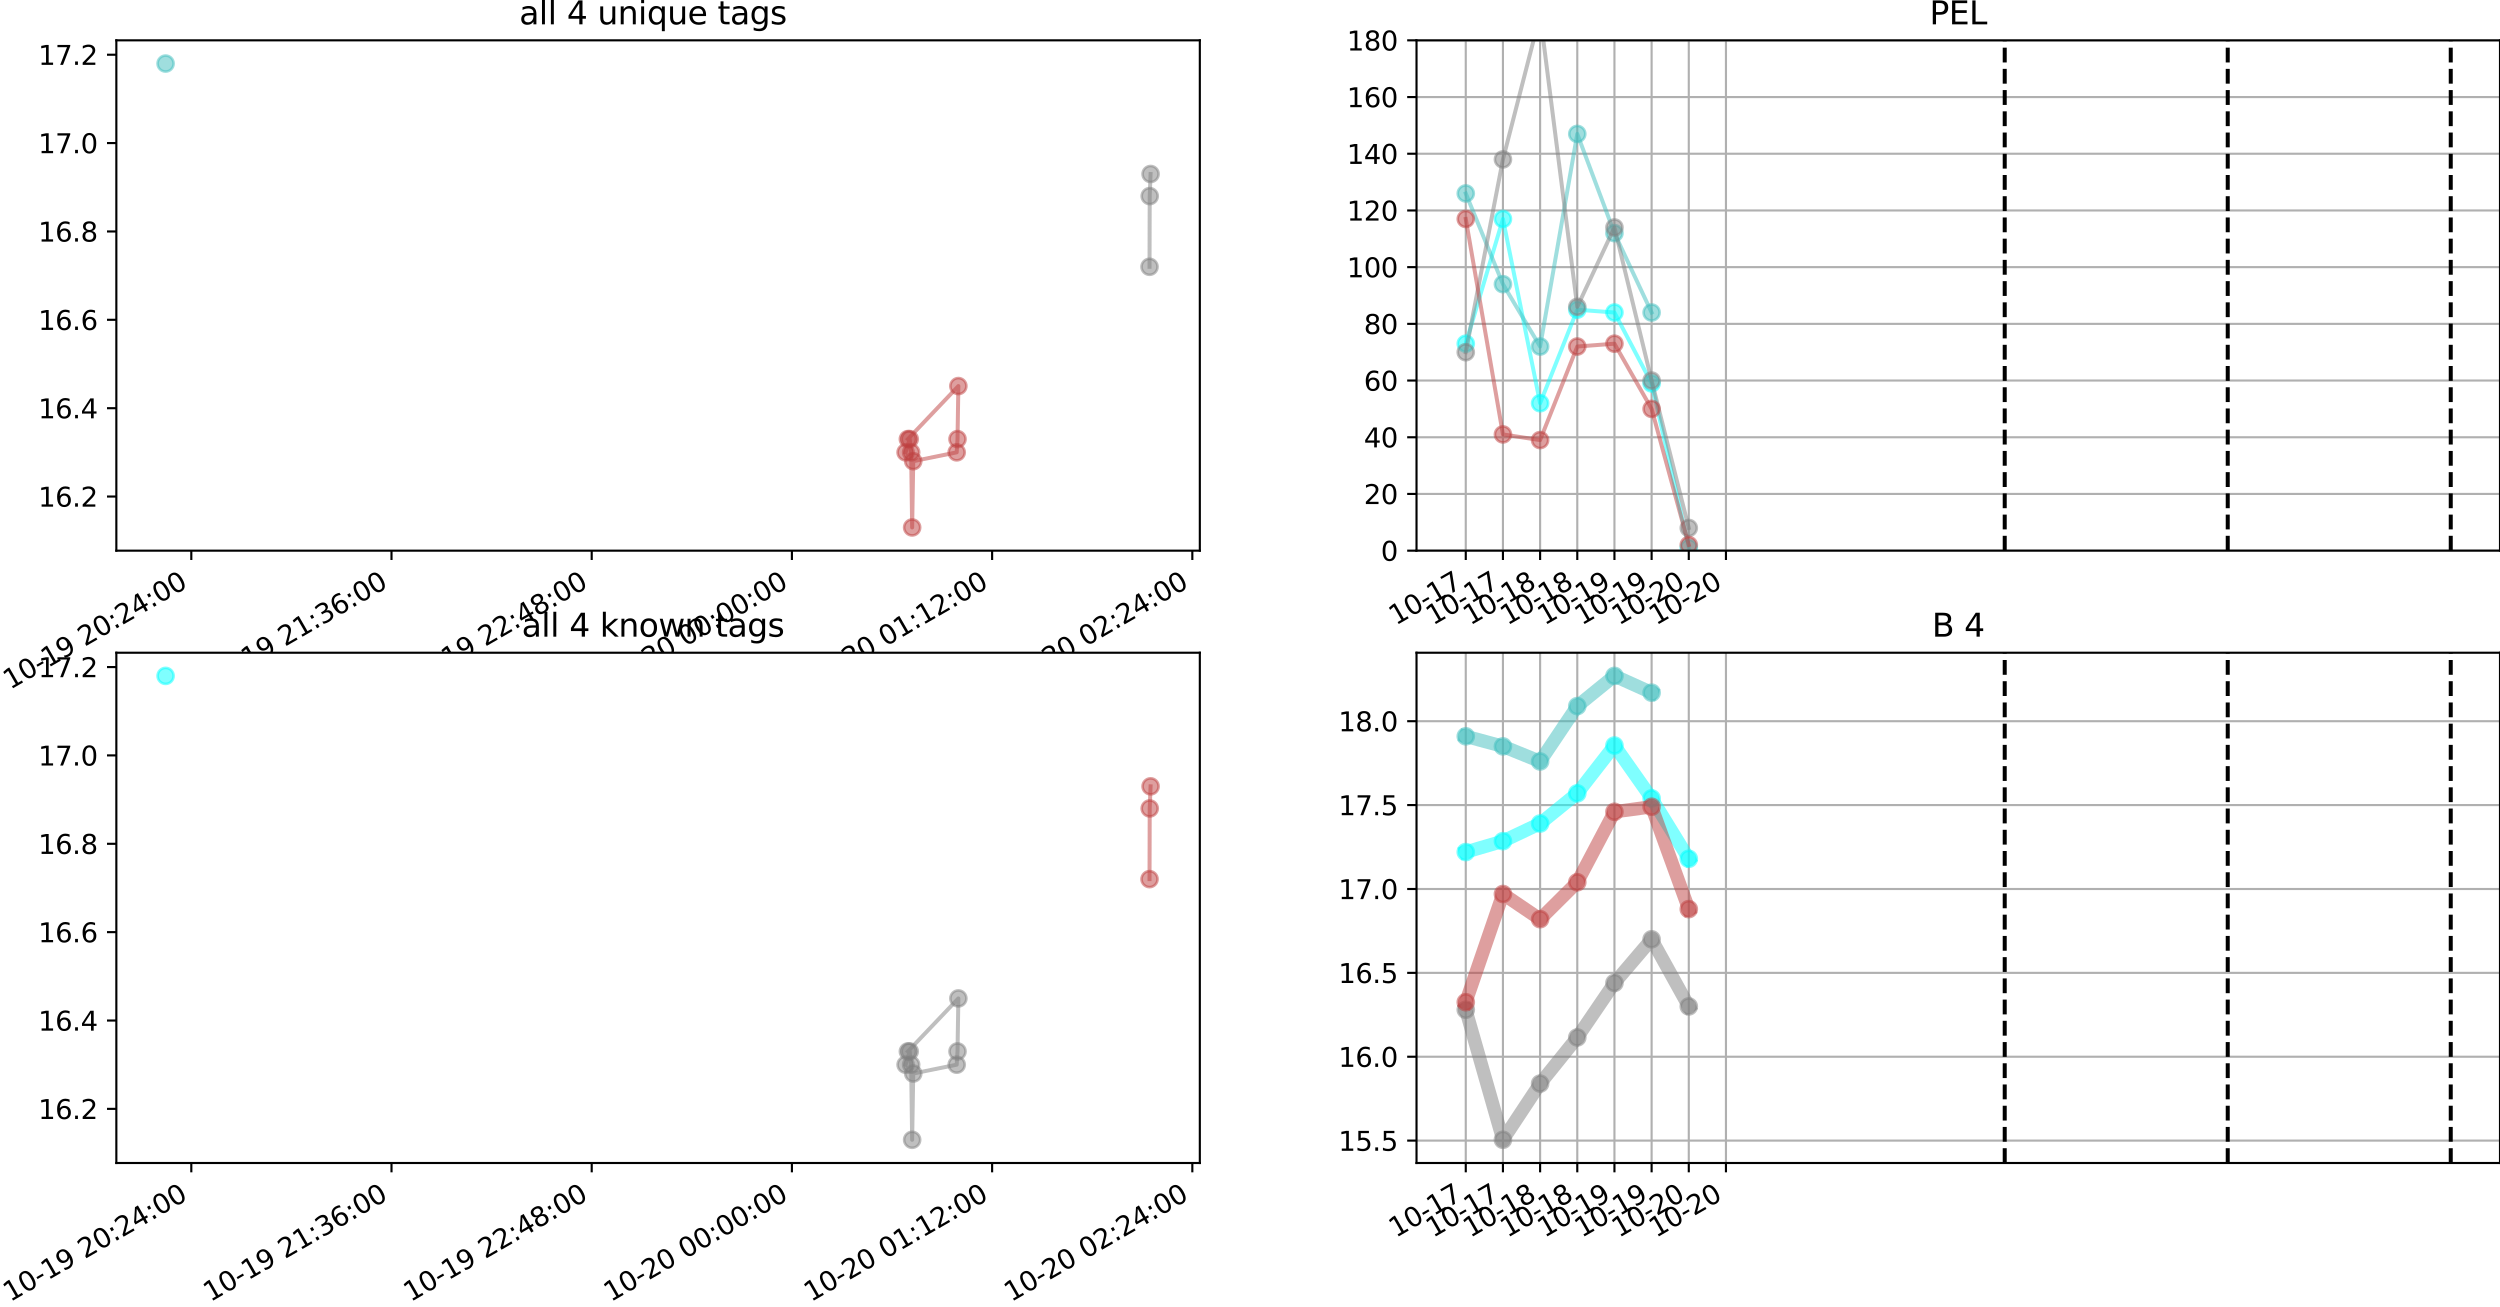 <?xml version="1.0" encoding="utf-8" standalone="no"?>
<!DOCTYPE svg PUBLIC "-//W3C//DTD SVG 1.1//EN"
  "http://www.w3.org/Graphics/SVG/1.1/DTD/svg11.dtd">
<svg xmlns:xlink="http://www.w3.org/1999/xlink" width="936.377pt" height="489.554pt" viewBox="0 0 936.377 489.554" xmlns="http://www.w3.org/2000/svg" version="1.1">
 <defs>
  <style type="text/css">*{stroke-linejoin: round; stroke-linecap: butt}</style>
 </defs>
 <g id="figure_1">
  <g id="patch_1">
   <path d="M 0 489.554 
L 936.377 489.554 
L 936.377 0 
L 0 0 
z
" style="fill: #ffffff"/>
  </g>
  <g id="axes_1">
   <g id="patch_2">
    <path d="M 43.577 206.245 
L 449.395 206.245 
L 449.395 15.118 
L 43.577 15.118 
z
" style="fill: #ffffff"/>
   </g>
   <g id="matplotlib.axis_1">
    <g id="xtick_1">
     <g id="line2d_1">
      <defs>
       <path id="m31bcb9eef2" d="M 0 0 
L 0 3.5 
" style="stroke: #000000; stroke-width: 0.8"/>
      </defs>
      <g>
       <use xlink:href="#m31bcb9eef2" x="71.652" y="206.245" style="stroke: #000000; stroke-width: 0.8"/>
      </g>
     </g>
     <g id="text_1">
      <!-- 10-19 20:24:00 -->
      <g transform="translate(3.799 258.4) rotate(-30) scale(0.1 -0.1)">
       <defs>
        <path id="DejaVuSans-31" d="M 794 531 
L 1825 531 
L 1825 4091 
L 703 3866 
L 703 4441 
L 1819 4666 
L 2450 4666 
L 2450 531 
L 3481 531 
L 3481 0 
L 794 0 
L 794 531 
z
" transform="scale(0.016)"/>
        <path id="DejaVuSans-30" d="M 2034 4250 
Q 1547 4250 1301 3770 
Q 1056 3291 1056 2328 
Q 1056 1369 1301 889 
Q 1547 409 2034 409 
Q 2525 409 2770 889 
Q 3016 1369 3016 2328 
Q 3016 3291 2770 3770 
Q 2525 4250 2034 4250 
z
M 2034 4750 
Q 2819 4750 3233 4129 
Q 3647 3509 3647 2328 
Q 3647 1150 3233 529 
Q 2819 -91 2034 -91 
Q 1250 -91 836 529 
Q 422 1150 422 2328 
Q 422 3509 836 4129 
Q 1250 4750 2034 4750 
z
" transform="scale(0.016)"/>
        <path id="DejaVuSans-2d" d="M 313 2009 
L 1997 2009 
L 1997 1497 
L 313 1497 
L 313 2009 
z
" transform="scale(0.016)"/>
        <path id="DejaVuSans-39" d="M 703 97 
L 703 672 
Q 941 559 1184 500 
Q 1428 441 1663 441 
Q 2288 441 2617 861 
Q 2947 1281 2994 2138 
Q 2813 1869 2534 1725 
Q 2256 1581 1919 1581 
Q 1219 1581 811 2004 
Q 403 2428 403 3163 
Q 403 3881 828 4315 
Q 1253 4750 1959 4750 
Q 2769 4750 3195 4129 
Q 3622 3509 3622 2328 
Q 3622 1225 3098 567 
Q 2575 -91 1691 -91 
Q 1453 -91 1209 -44 
Q 966 3 703 97 
z
M 1959 2075 
Q 2384 2075 2632 2365 
Q 2881 2656 2881 3163 
Q 2881 3666 2632 3958 
Q 2384 4250 1959 4250 
Q 1534 4250 1286 3958 
Q 1038 3666 1038 3163 
Q 1038 2656 1286 2365 
Q 1534 2075 1959 2075 
z
" transform="scale(0.016)"/>
        <path id="DejaVuSans-20" transform="scale(0.016)"/>
        <path id="DejaVuSans-32" d="M 1228 531 
L 3431 531 
L 3431 0 
L 469 0 
L 469 531 
Q 828 903 1448 1529 
Q 2069 2156 2228 2338 
Q 2531 2678 2651 2914 
Q 2772 3150 2772 3378 
Q 2772 3750 2511 3984 
Q 2250 4219 1831 4219 
Q 1534 4219 1204 4116 
Q 875 4013 500 3803 
L 500 4441 
Q 881 4594 1212 4672 
Q 1544 4750 1819 4750 
Q 2544 4750 2975 4387 
Q 3406 4025 3406 3419 
Q 3406 3131 3298 2873 
Q 3191 2616 2906 2266 
Q 2828 2175 2409 1742 
Q 1991 1309 1228 531 
z
" transform="scale(0.016)"/>
        <path id="DejaVuSans-3a" d="M 750 794 
L 1409 794 
L 1409 0 
L 750 0 
L 750 794 
z
M 750 3309 
L 1409 3309 
L 1409 2516 
L 750 2516 
L 750 3309 
z
" transform="scale(0.016)"/>
        <path id="DejaVuSans-34" d="M 2419 4116 
L 825 1625 
L 2419 1625 
L 2419 4116 
z
M 2253 4666 
L 3047 4666 
L 3047 1625 
L 3713 1625 
L 3713 1100 
L 3047 1100 
L 3047 0 
L 2419 0 
L 2419 1100 
L 313 1100 
L 313 1709 
L 2253 4666 
z
" transform="scale(0.016)"/>
       </defs>
       <use xlink:href="#DejaVuSans-31"/>
       <use xlink:href="#DejaVuSans-30" transform="translate(63.623 0)"/>
       <use xlink:href="#DejaVuSans-2d" transform="translate(127.246 0)"/>
       <use xlink:href="#DejaVuSans-31" transform="translate(163.33 0)"/>
       <use xlink:href="#DejaVuSans-39" transform="translate(226.953 0)"/>
       <use xlink:href="#DejaVuSans-20" transform="translate(290.576 0)"/>
       <use xlink:href="#DejaVuSans-32" transform="translate(322.363 0)"/>
       <use xlink:href="#DejaVuSans-30" transform="translate(385.986 0)"/>
       <use xlink:href="#DejaVuSans-3a" transform="translate(449.609 0)"/>
       <use xlink:href="#DejaVuSans-32" transform="translate(483.301 0)"/>
       <use xlink:href="#DejaVuSans-34" transform="translate(546.924 0)"/>
       <use xlink:href="#DejaVuSans-3a" transform="translate(610.547 0)"/>
       <use xlink:href="#DejaVuSans-30" transform="translate(644.238 0)"/>
       <use xlink:href="#DejaVuSans-30" transform="translate(707.861 0)"/>
      </g>
     </g>
    </g>
    <g id="xtick_2">
     <g id="line2d_2">
      <g>
       <use xlink:href="#m31bcb9eef2" x="146.638" y="206.245" style="stroke: #000000; stroke-width: 0.8"/>
      </g>
     </g>
     <g id="text_2">
      <!-- 10-19 21:36:00 -->
      <g transform="translate(78.786 258.4) rotate(-30) scale(0.1 -0.1)">
       <defs>
        <path id="DejaVuSans-33" d="M 2597 2516 
Q 3050 2419 3304 2112 
Q 3559 1806 3559 1356 
Q 3559 666 3084 287 
Q 2609 -91 1734 -91 
Q 1441 -91 1130 -33 
Q 819 25 488 141 
L 488 750 
Q 750 597 1062 519 
Q 1375 441 1716 441 
Q 2309 441 2620 675 
Q 2931 909 2931 1356 
Q 2931 1769 2642 2001 
Q 2353 2234 1838 2234 
L 1294 2234 
L 1294 2753 
L 1863 2753 
Q 2328 2753 2575 2939 
Q 2822 3125 2822 3475 
Q 2822 3834 2567 4026 
Q 2313 4219 1838 4219 
Q 1578 4219 1281 4162 
Q 984 4106 628 3988 
L 628 4550 
Q 988 4650 1302 4700 
Q 1616 4750 1894 4750 
Q 2613 4750 3031 4423 
Q 3450 4097 3450 3541 
Q 3450 3153 3228 2886 
Q 3006 2619 2597 2516 
z
" transform="scale(0.016)"/>
        <path id="DejaVuSans-36" d="M 2113 2584 
Q 1688 2584 1439 2293 
Q 1191 2003 1191 1497 
Q 1191 994 1439 701 
Q 1688 409 2113 409 
Q 2538 409 2786 701 
Q 3034 994 3034 1497 
Q 3034 2003 2786 2293 
Q 2538 2584 2113 2584 
z
M 3366 4563 
L 3366 3988 
Q 3128 4100 2886 4159 
Q 2644 4219 2406 4219 
Q 1781 4219 1451 3797 
Q 1122 3375 1075 2522 
Q 1259 2794 1537 2939 
Q 1816 3084 2150 3084 
Q 2853 3084 3261 2657 
Q 3669 2231 3669 1497 
Q 3669 778 3244 343 
Q 2819 -91 2113 -91 
Q 1303 -91 875 529 
Q 447 1150 447 2328 
Q 447 3434 972 4092 
Q 1497 4750 2381 4750 
Q 2619 4750 2861 4703 
Q 3103 4656 3366 4563 
z
" transform="scale(0.016)"/>
       </defs>
       <use xlink:href="#DejaVuSans-31"/>
       <use xlink:href="#DejaVuSans-30" transform="translate(63.623 0)"/>
       <use xlink:href="#DejaVuSans-2d" transform="translate(127.246 0)"/>
       <use xlink:href="#DejaVuSans-31" transform="translate(163.33 0)"/>
       <use xlink:href="#DejaVuSans-39" transform="translate(226.953 0)"/>
       <use xlink:href="#DejaVuSans-20" transform="translate(290.576 0)"/>
       <use xlink:href="#DejaVuSans-32" transform="translate(322.363 0)"/>
       <use xlink:href="#DejaVuSans-31" transform="translate(385.986 0)"/>
       <use xlink:href="#DejaVuSans-3a" transform="translate(449.609 0)"/>
       <use xlink:href="#DejaVuSans-33" transform="translate(483.301 0)"/>
       <use xlink:href="#DejaVuSans-36" transform="translate(546.924 0)"/>
       <use xlink:href="#DejaVuSans-3a" transform="translate(610.547 0)"/>
       <use xlink:href="#DejaVuSans-30" transform="translate(644.238 0)"/>
       <use xlink:href="#DejaVuSans-30" transform="translate(707.861 0)"/>
      </g>
     </g>
    </g>
    <g id="xtick_3">
     <g id="line2d_3">
      <g>
       <use xlink:href="#m31bcb9eef2" x="221.625" y="206.245" style="stroke: #000000; stroke-width: 0.8"/>
      </g>
     </g>
     <g id="text_3">
      <!-- 10-19 22:48:00 -->
      <g transform="translate(153.773 258.4) rotate(-30) scale(0.1 -0.1)">
       <defs>
        <path id="DejaVuSans-38" d="M 2034 2216 
Q 1584 2216 1326 1975 
Q 1069 1734 1069 1313 
Q 1069 891 1326 650 
Q 1584 409 2034 409 
Q 2484 409 2743 651 
Q 3003 894 3003 1313 
Q 3003 1734 2745 1975 
Q 2488 2216 2034 2216 
z
M 1403 2484 
Q 997 2584 770 2862 
Q 544 3141 544 3541 
Q 544 4100 942 4425 
Q 1341 4750 2034 4750 
Q 2731 4750 3128 4425 
Q 3525 4100 3525 3541 
Q 3525 3141 3298 2862 
Q 3072 2584 2669 2484 
Q 3125 2378 3379 2068 
Q 3634 1759 3634 1313 
Q 3634 634 3220 271 
Q 2806 -91 2034 -91 
Q 1263 -91 848 271 
Q 434 634 434 1313 
Q 434 1759 690 2068 
Q 947 2378 1403 2484 
z
M 1172 3481 
Q 1172 3119 1398 2916 
Q 1625 2713 2034 2713 
Q 2441 2713 2670 2916 
Q 2900 3119 2900 3481 
Q 2900 3844 2670 4047 
Q 2441 4250 2034 4250 
Q 1625 4250 1398 4047 
Q 1172 3844 1172 3481 
z
" transform="scale(0.016)"/>
       </defs>
       <use xlink:href="#DejaVuSans-31"/>
       <use xlink:href="#DejaVuSans-30" transform="translate(63.623 0)"/>
       <use xlink:href="#DejaVuSans-2d" transform="translate(127.246 0)"/>
       <use xlink:href="#DejaVuSans-31" transform="translate(163.33 0)"/>
       <use xlink:href="#DejaVuSans-39" transform="translate(226.953 0)"/>
       <use xlink:href="#DejaVuSans-20" transform="translate(290.576 0)"/>
       <use xlink:href="#DejaVuSans-32" transform="translate(322.363 0)"/>
       <use xlink:href="#DejaVuSans-32" transform="translate(385.986 0)"/>
       <use xlink:href="#DejaVuSans-3a" transform="translate(449.609 0)"/>
       <use xlink:href="#DejaVuSans-34" transform="translate(483.301 0)"/>
       <use xlink:href="#DejaVuSans-38" transform="translate(546.924 0)"/>
       <use xlink:href="#DejaVuSans-3a" transform="translate(610.547 0)"/>
       <use xlink:href="#DejaVuSans-30" transform="translate(644.238 0)"/>
       <use xlink:href="#DejaVuSans-30" transform="translate(707.861 0)"/>
      </g>
     </g>
    </g>
    <g id="xtick_4">
     <g id="line2d_4">
      <g>
       <use xlink:href="#m31bcb9eef2" x="296.612" y="206.245" style="stroke: #000000; stroke-width: 0.8"/>
      </g>
     </g>
     <g id="text_4">
      <!-- 10-20 00:00:00 -->
      <g transform="translate(228.76 258.4) rotate(-30) scale(0.1 -0.1)">
       <use xlink:href="#DejaVuSans-31"/>
       <use xlink:href="#DejaVuSans-30" transform="translate(63.623 0)"/>
       <use xlink:href="#DejaVuSans-2d" transform="translate(127.246 0)"/>
       <use xlink:href="#DejaVuSans-32" transform="translate(163.33 0)"/>
       <use xlink:href="#DejaVuSans-30" transform="translate(226.953 0)"/>
       <use xlink:href="#DejaVuSans-20" transform="translate(290.576 0)"/>
       <use xlink:href="#DejaVuSans-30" transform="translate(322.363 0)"/>
       <use xlink:href="#DejaVuSans-30" transform="translate(385.986 0)"/>
       <use xlink:href="#DejaVuSans-3a" transform="translate(449.609 0)"/>
       <use xlink:href="#DejaVuSans-30" transform="translate(483.301 0)"/>
       <use xlink:href="#DejaVuSans-30" transform="translate(546.924 0)"/>
       <use xlink:href="#DejaVuSans-3a" transform="translate(610.547 0)"/>
       <use xlink:href="#DejaVuSans-30" transform="translate(644.238 0)"/>
       <use xlink:href="#DejaVuSans-30" transform="translate(707.861 0)"/>
      </g>
     </g>
    </g>
    <g id="xtick_5">
     <g id="line2d_5">
      <g>
       <use xlink:href="#m31bcb9eef2" x="371.599" y="206.245" style="stroke: #000000; stroke-width: 0.8"/>
      </g>
     </g>
     <g id="text_5">
      <!-- 10-20 01:12:00 -->
      <g transform="translate(303.747 258.4) rotate(-30) scale(0.1 -0.1)">
       <use xlink:href="#DejaVuSans-31"/>
       <use xlink:href="#DejaVuSans-30" transform="translate(63.623 0)"/>
       <use xlink:href="#DejaVuSans-2d" transform="translate(127.246 0)"/>
       <use xlink:href="#DejaVuSans-32" transform="translate(163.33 0)"/>
       <use xlink:href="#DejaVuSans-30" transform="translate(226.953 0)"/>
       <use xlink:href="#DejaVuSans-20" transform="translate(290.576 0)"/>
       <use xlink:href="#DejaVuSans-30" transform="translate(322.363 0)"/>
       <use xlink:href="#DejaVuSans-31" transform="translate(385.986 0)"/>
       <use xlink:href="#DejaVuSans-3a" transform="translate(449.609 0)"/>
       <use xlink:href="#DejaVuSans-31" transform="translate(483.301 0)"/>
       <use xlink:href="#DejaVuSans-32" transform="translate(546.924 0)"/>
       <use xlink:href="#DejaVuSans-3a" transform="translate(610.547 0)"/>
       <use xlink:href="#DejaVuSans-30" transform="translate(644.238 0)"/>
       <use xlink:href="#DejaVuSans-30" transform="translate(707.861 0)"/>
      </g>
     </g>
    </g>
    <g id="xtick_6">
     <g id="line2d_6">
      <g>
       <use xlink:href="#m31bcb9eef2" x="446.586" y="206.245" style="stroke: #000000; stroke-width: 0.8"/>
      </g>
     </g>
     <g id="text_6">
      <!-- 10-20 02:24:00 -->
      <g transform="translate(378.733 258.4) rotate(-30) scale(0.1 -0.1)">
       <use xlink:href="#DejaVuSans-31"/>
       <use xlink:href="#DejaVuSans-30" transform="translate(63.623 0)"/>
       <use xlink:href="#DejaVuSans-2d" transform="translate(127.246 0)"/>
       <use xlink:href="#DejaVuSans-32" transform="translate(163.33 0)"/>
       <use xlink:href="#DejaVuSans-30" transform="translate(226.953 0)"/>
       <use xlink:href="#DejaVuSans-20" transform="translate(290.576 0)"/>
       <use xlink:href="#DejaVuSans-30" transform="translate(322.363 0)"/>
       <use xlink:href="#DejaVuSans-32" transform="translate(385.986 0)"/>
       <use xlink:href="#DejaVuSans-3a" transform="translate(449.609 0)"/>
       <use xlink:href="#DejaVuSans-32" transform="translate(483.301 0)"/>
       <use xlink:href="#DejaVuSans-34" transform="translate(546.924 0)"/>
       <use xlink:href="#DejaVuSans-3a" transform="translate(610.547 0)"/>
       <use xlink:href="#DejaVuSans-30" transform="translate(644.238 0)"/>
       <use xlink:href="#DejaVuSans-30" transform="translate(707.861 0)"/>
      </g>
     </g>
    </g>
   </g>
   <g id="matplotlib.axis_2">
    <g id="ytick_1">
     <g id="line2d_7">
      <defs>
       <path id="mc890c78be6" d="M 0 0 
L -3.5 0 
" style="stroke: #000000; stroke-width: 0.8"/>
      </defs>
      <g>
       <use xlink:href="#mc890c78be6" x="43.577" y="185.974" style="stroke: #000000; stroke-width: 0.8"/>
      </g>
     </g>
     <g id="text_7">
      <!-- 16.2 -->
      <g transform="translate(14.312 189.774) scale(0.1 -0.1)">
       <defs>
        <path id="DejaVuSans-2e" d="M 684 794 
L 1344 794 
L 1344 0 
L 684 0 
L 684 794 
z
" transform="scale(0.016)"/>
       </defs>
       <use xlink:href="#DejaVuSans-31"/>
       <use xlink:href="#DejaVuSans-36" transform="translate(63.623 0)"/>
       <use xlink:href="#DejaVuSans-2e" transform="translate(127.246 0)"/>
       <use xlink:href="#DejaVuSans-32" transform="translate(159.033 0)"/>
      </g>
     </g>
    </g>
    <g id="ytick_2">
     <g id="line2d_8">
      <g>
       <use xlink:href="#mc890c78be6" x="43.577" y="152.879" style="stroke: #000000; stroke-width: 0.8"/>
      </g>
     </g>
     <g id="text_8">
      <!-- 16.4 -->
      <g transform="translate(14.312 156.678) scale(0.1 -0.1)">
       <use xlink:href="#DejaVuSans-31"/>
       <use xlink:href="#DejaVuSans-36" transform="translate(63.623 0)"/>
       <use xlink:href="#DejaVuSans-2e" transform="translate(127.246 0)"/>
       <use xlink:href="#DejaVuSans-34" transform="translate(159.033 0)"/>
      </g>
     </g>
    </g>
    <g id="ytick_3">
     <g id="line2d_9">
      <g>
       <use xlink:href="#mc890c78be6" x="43.577" y="119.783" style="stroke: #000000; stroke-width: 0.8"/>
      </g>
     </g>
     <g id="text_9">
      <!-- 16.6 -->
      <g transform="translate(14.312 123.582) scale(0.1 -0.1)">
       <use xlink:href="#DejaVuSans-31"/>
       <use xlink:href="#DejaVuSans-36" transform="translate(63.623 0)"/>
       <use xlink:href="#DejaVuSans-2e" transform="translate(127.246 0)"/>
       <use xlink:href="#DejaVuSans-36" transform="translate(159.033 0)"/>
      </g>
     </g>
    </g>
    <g id="ytick_4">
     <g id="line2d_10">
      <g>
       <use xlink:href="#mc890c78be6" x="43.577" y="86.687" style="stroke: #000000; stroke-width: 0.8"/>
      </g>
     </g>
     <g id="text_10">
      <!-- 16.8 -->
      <g transform="translate(14.312 90.487) scale(0.1 -0.1)">
       <use xlink:href="#DejaVuSans-31"/>
       <use xlink:href="#DejaVuSans-36" transform="translate(63.623 0)"/>
       <use xlink:href="#DejaVuSans-2e" transform="translate(127.246 0)"/>
       <use xlink:href="#DejaVuSans-38" transform="translate(159.033 0)"/>
      </g>
     </g>
    </g>
    <g id="ytick_5">
     <g id="line2d_11">
      <g>
       <use xlink:href="#mc890c78be6" x="43.577" y="53.592" style="stroke: #000000; stroke-width: 0.8"/>
      </g>
     </g>
     <g id="text_11">
      <!-- 17.0 -->
      <g transform="translate(14.312 57.391) scale(0.1 -0.1)">
       <defs>
        <path id="DejaVuSans-37" d="M 525 4666 
L 3525 4666 
L 3525 4397 
L 1831 0 
L 1172 0 
L 2766 4134 
L 525 4134 
L 525 4666 
z
" transform="scale(0.016)"/>
       </defs>
       <use xlink:href="#DejaVuSans-31"/>
       <use xlink:href="#DejaVuSans-37" transform="translate(63.623 0)"/>
       <use xlink:href="#DejaVuSans-2e" transform="translate(127.246 0)"/>
       <use xlink:href="#DejaVuSans-30" transform="translate(159.033 0)"/>
      </g>
     </g>
    </g>
    <g id="ytick_6">
     <g id="line2d_12">
      <g>
       <use xlink:href="#mc890c78be6" x="43.577" y="20.496" style="stroke: #000000; stroke-width: 0.8"/>
      </g>
     </g>
     <g id="text_12">
      <!-- 17.2 -->
      <g transform="translate(14.312 24.295) scale(0.1 -0.1)">
       <use xlink:href="#DejaVuSans-31"/>
       <use xlink:href="#DejaVuSans-37" transform="translate(63.623 0)"/>
       <use xlink:href="#DejaVuSans-2e" transform="translate(127.246 0)"/>
       <use xlink:href="#DejaVuSans-32" transform="translate(159.033 0)"/>
      </g>
     </g>
    </g>
   </g>
   <g id="line2d_13"/>
   <g id="line2d_14">
    <path d="M 62.024 23.806 
" clip-path="url(#pa420f2c98e)" style="fill: none; stroke: #40bfbf; stroke-opacity: 0.5; stroke-width: 1.5; stroke-linecap: square"/>
    <defs>
     <path id="m59ff389946" d="M 0 3 
C 0.796 3 1.559 2.684 2.121 2.121 
C 2.684 1.559 3 0.796 3 0 
C 3 -0.796 2.684 -1.559 2.121 -2.121 
C 1.559 -2.684 0.796 -3 0 -3 
C -0.796 -3 -1.559 -2.684 -2.121 -2.121 
C -2.684 -1.559 -3 -0.796 -3 0 
C -3 0.796 -2.684 1.559 -2.121 2.121 
C -1.559 2.684 -0.796 3 0 3 
z
" style="stroke: #40bfbf; stroke-opacity: 0.5"/>
    </defs>
    <g clip-path="url(#pa420f2c98e)">
     <use xlink:href="#m59ff389946" x="62.024" y="23.806" style="fill: #40bfbf; fill-opacity: 0.5; stroke: #40bfbf; stroke-opacity: 0.5"/>
    </g>
   </g>
   <g id="line2d_15">
    <path d="M 430.556 99.926 
L 430.623 73.449 
L 430.949 65.175 
" clip-path="url(#pa420f2c98e)" style="fill: none; stroke: #808080; stroke-opacity: 0.5; stroke-width: 1.5; stroke-linecap: square"/>
    <defs>
     <path id="m3bfc9dec93" d="M 0 3 
C 0.796 3 1.559 2.684 2.121 2.121 
C 2.684 1.559 3 0.796 3 0 
C 3 -0.796 2.684 -1.559 2.121 -2.121 
C 1.559 -2.684 0.796 -3 0 -3 
C -0.796 -3 -1.559 -2.684 -2.121 -2.121 
C -2.684 -1.559 -3 -0.796 -3 0 
C -3 0.796 -2.684 1.559 -2.121 2.121 
C -1.559 2.684 -0.796 3 0 3 
z
" style="stroke: #808080; stroke-opacity: 0.5"/>
    </defs>
    <g clip-path="url(#pa420f2c98e)">
     <use xlink:href="#m3bfc9dec93" x="430.556" y="99.926" style="fill: #808080; fill-opacity: 0.5; stroke: #808080; stroke-opacity: 0.5"/>
     <use xlink:href="#m3bfc9dec93" x="430.623" y="73.449" style="fill: #808080; fill-opacity: 0.5; stroke: #808080; stroke-opacity: 0.5"/>
     <use xlink:href="#m3bfc9dec93" x="430.949" y="65.175" style="fill: #808080; fill-opacity: 0.5; stroke: #808080; stroke-opacity: 0.5"/>
    </g>
   </g>
   <g id="line2d_16">
    <path d="M 339.196 169.427 
L 340.726 164.462 
L 341.268 169.427 
L 341.643 197.558 
L 342.054 172.736 
L 358.333 169.427 
L 358.637 164.462 
L 358.956 144.605 
L 340.051 164.462 
" clip-path="url(#pa420f2c98e)" style="fill: none; stroke: #bf4040; stroke-opacity: 0.5; stroke-width: 1.5; stroke-linecap: square"/>
    <defs>
     <path id="m491819d45c" d="M 0 3 
C 0.796 3 1.559 2.684 2.121 2.121 
C 2.684 1.559 3 0.796 3 0 
C 3 -0.796 2.684 -1.559 2.121 -2.121 
C 1.559 -2.684 0.796 -3 0 -3 
C -0.796 -3 -1.559 -2.684 -2.121 -2.121 
C -2.684 -1.559 -3 -0.796 -3 0 
C -3 0.796 -2.684 1.559 -2.121 2.121 
C -1.559 2.684 -0.796 3 0 3 
z
" style="stroke: #bf4040; stroke-opacity: 0.5"/>
    </defs>
    <g clip-path="url(#pa420f2c98e)">
     <use xlink:href="#m491819d45c" x="339.196" y="169.427" style="fill: #bf4040; fill-opacity: 0.5; stroke: #bf4040; stroke-opacity: 0.5"/>
     <use xlink:href="#m491819d45c" x="340.726" y="164.462" style="fill: #bf4040; fill-opacity: 0.5; stroke: #bf4040; stroke-opacity: 0.5"/>
     <use xlink:href="#m491819d45c" x="341.268" y="169.427" style="fill: #bf4040; fill-opacity: 0.5; stroke: #bf4040; stroke-opacity: 0.5"/>
     <use xlink:href="#m491819d45c" x="341.643" y="197.558" style="fill: #bf4040; fill-opacity: 0.5; stroke: #bf4040; stroke-opacity: 0.5"/>
     <use xlink:href="#m491819d45c" x="342.054" y="172.736" style="fill: #bf4040; fill-opacity: 0.5; stroke: #bf4040; stroke-opacity: 0.5"/>
     <use xlink:href="#m491819d45c" x="358.333" y="169.427" style="fill: #bf4040; fill-opacity: 0.5; stroke: #bf4040; stroke-opacity: 0.5"/>
     <use xlink:href="#m491819d45c" x="358.637" y="164.462" style="fill: #bf4040; fill-opacity: 0.5; stroke: #bf4040; stroke-opacity: 0.5"/>
     <use xlink:href="#m491819d45c" x="358.956" y="144.605" style="fill: #bf4040; fill-opacity: 0.5; stroke: #bf4040; stroke-opacity: 0.5"/>
     <use xlink:href="#m491819d45c" x="340.051" y="164.462" style="fill: #bf4040; fill-opacity: 0.5; stroke: #bf4040; stroke-opacity: 0.5"/>
    </g>
   </g>
   <g id="patch_3">
    <path d="M 43.577 206.245 
L 43.577 15.118 
" style="fill: none; stroke: #000000; stroke-width: 0.8; stroke-linejoin: miter; stroke-linecap: square"/>
   </g>
   <g id="patch_4">
    <path d="M 449.395 206.245 
L 449.395 15.118 
" style="fill: none; stroke: #000000; stroke-width: 0.8; stroke-linejoin: miter; stroke-linecap: square"/>
   </g>
   <g id="patch_5">
    <path d="M 43.577 206.245 
L 449.395 206.245 
" style="fill: none; stroke: #000000; stroke-width: 0.8; stroke-linejoin: miter; stroke-linecap: square"/>
   </g>
   <g id="patch_6">
    <path d="M 43.577 15.118 
L 449.395 15.118 
" style="fill: none; stroke: #000000; stroke-width: 0.8; stroke-linejoin: miter; stroke-linecap: square"/>
   </g>
   <g id="text_13">
    <!-- all 4 unique tags  -->
    <g transform="translate(194.492 9.118) scale(0.12 -0.12)">
     <defs>
      <path id="DejaVuSans-61" d="M 2194 1759 
Q 1497 1759 1228 1600 
Q 959 1441 959 1056 
Q 959 750 1161 570 
Q 1363 391 1709 391 
Q 2188 391 2477 730 
Q 2766 1069 2766 1631 
L 2766 1759 
L 2194 1759 
z
M 3341 1997 
L 3341 0 
L 2766 0 
L 2766 531 
Q 2569 213 2275 61 
Q 1981 -91 1556 -91 
Q 1019 -91 701 211 
Q 384 513 384 1019 
Q 384 1609 779 1909 
Q 1175 2209 1959 2209 
L 2766 2209 
L 2766 2266 
Q 2766 2663 2505 2880 
Q 2244 3097 1772 3097 
Q 1472 3097 1187 3025 
Q 903 2953 641 2809 
L 641 3341 
Q 956 3463 1253 3523 
Q 1550 3584 1831 3584 
Q 2591 3584 2966 3190 
Q 3341 2797 3341 1997 
z
" transform="scale(0.016)"/>
      <path id="DejaVuSans-6c" d="M 603 4863 
L 1178 4863 
L 1178 0 
L 603 0 
L 603 4863 
z
" transform="scale(0.016)"/>
      <path id="DejaVuSans-75" d="M 544 1381 
L 544 3500 
L 1119 3500 
L 1119 1403 
Q 1119 906 1312 657 
Q 1506 409 1894 409 
Q 2359 409 2629 706 
Q 2900 1003 2900 1516 
L 2900 3500 
L 3475 3500 
L 3475 0 
L 2900 0 
L 2900 538 
Q 2691 219 2414 64 
Q 2138 -91 1772 -91 
Q 1169 -91 856 284 
Q 544 659 544 1381 
z
M 1991 3584 
L 1991 3584 
z
" transform="scale(0.016)"/>
      <path id="DejaVuSans-6e" d="M 3513 2113 
L 3513 0 
L 2938 0 
L 2938 2094 
Q 2938 2591 2744 2837 
Q 2550 3084 2163 3084 
Q 1697 3084 1428 2787 
Q 1159 2491 1159 1978 
L 1159 0 
L 581 0 
L 581 3500 
L 1159 3500 
L 1159 2956 
Q 1366 3272 1645 3428 
Q 1925 3584 2291 3584 
Q 2894 3584 3203 3211 
Q 3513 2838 3513 2113 
z
" transform="scale(0.016)"/>
      <path id="DejaVuSans-69" d="M 603 3500 
L 1178 3500 
L 1178 0 
L 603 0 
L 603 3500 
z
M 603 4863 
L 1178 4863 
L 1178 4134 
L 603 4134 
L 603 4863 
z
" transform="scale(0.016)"/>
      <path id="DejaVuSans-71" d="M 947 1747 
Q 947 1113 1208 752 
Q 1469 391 1925 391 
Q 2381 391 2643 752 
Q 2906 1113 2906 1747 
Q 2906 2381 2643 2742 
Q 2381 3103 1925 3103 
Q 1469 3103 1208 2742 
Q 947 2381 947 1747 
z
M 2906 525 
Q 2725 213 2448 61 
Q 2172 -91 1784 -91 
Q 1150 -91 751 415 
Q 353 922 353 1747 
Q 353 2572 751 3078 
Q 1150 3584 1784 3584 
Q 2172 3584 2448 3432 
Q 2725 3281 2906 2969 
L 2906 3500 
L 3481 3500 
L 3481 -1331 
L 2906 -1331 
L 2906 525 
z
" transform="scale(0.016)"/>
      <path id="DejaVuSans-65" d="M 3597 1894 
L 3597 1613 
L 953 1613 
Q 991 1019 1311 708 
Q 1631 397 2203 397 
Q 2534 397 2845 478 
Q 3156 559 3463 722 
L 3463 178 
Q 3153 47 2828 -22 
Q 2503 -91 2169 -91 
Q 1331 -91 842 396 
Q 353 884 353 1716 
Q 353 2575 817 3079 
Q 1281 3584 2069 3584 
Q 2775 3584 3186 3129 
Q 3597 2675 3597 1894 
z
M 3022 2063 
Q 3016 2534 2758 2815 
Q 2500 3097 2075 3097 
Q 1594 3097 1305 2825 
Q 1016 2553 972 2059 
L 3022 2063 
z
" transform="scale(0.016)"/>
      <path id="DejaVuSans-74" d="M 1172 4494 
L 1172 3500 
L 2356 3500 
L 2356 3053 
L 1172 3053 
L 1172 1153 
Q 1172 725 1289 603 
Q 1406 481 1766 481 
L 2356 481 
L 2356 0 
L 1766 0 
Q 1100 0 847 248 
Q 594 497 594 1153 
L 594 3053 
L 172 3053 
L 172 3500 
L 594 3500 
L 594 4494 
L 1172 4494 
z
" transform="scale(0.016)"/>
      <path id="DejaVuSans-67" d="M 2906 1791 
Q 2906 2416 2648 2759 
Q 2391 3103 1925 3103 
Q 1463 3103 1205 2759 
Q 947 2416 947 1791 
Q 947 1169 1205 825 
Q 1463 481 1925 481 
Q 2391 481 2648 825 
Q 2906 1169 2906 1791 
z
M 3481 434 
Q 3481 -459 3084 -895 
Q 2688 -1331 1869 -1331 
Q 1566 -1331 1297 -1286 
Q 1028 -1241 775 -1147 
L 775 -588 
Q 1028 -725 1275 -790 
Q 1522 -856 1778 -856 
Q 2344 -856 2625 -561 
Q 2906 -266 2906 331 
L 2906 616 
Q 2728 306 2450 153 
Q 2172 0 1784 0 
Q 1141 0 747 490 
Q 353 981 353 1791 
Q 353 2603 747 3093 
Q 1141 3584 1784 3584 
Q 2172 3584 2450 3431 
Q 2728 3278 2906 2969 
L 2906 3500 
L 3481 3500 
L 3481 434 
z
" transform="scale(0.016)"/>
      <path id="DejaVuSans-73" d="M 2834 3397 
L 2834 2853 
Q 2591 2978 2328 3040 
Q 2066 3103 1784 3103 
Q 1356 3103 1142 2972 
Q 928 2841 928 2578 
Q 928 2378 1081 2264 
Q 1234 2150 1697 2047 
L 1894 2003 
Q 2506 1872 2764 1633 
Q 3022 1394 3022 966 
Q 3022 478 2636 193 
Q 2250 -91 1575 -91 
Q 1294 -91 989 -36 
Q 684 19 347 128 
L 347 722 
Q 666 556 975 473 
Q 1284 391 1588 391 
Q 1994 391 2212 530 
Q 2431 669 2431 922 
Q 2431 1156 2273 1281 
Q 2116 1406 1581 1522 
L 1381 1569 
Q 847 1681 609 1914 
Q 372 2147 372 2553 
Q 372 3047 722 3315 
Q 1072 3584 1716 3584 
Q 2034 3584 2315 3537 
Q 2597 3491 2834 3397 
z
" transform="scale(0.016)"/>
     </defs>
     <use xlink:href="#DejaVuSans-61"/>
     <use xlink:href="#DejaVuSans-6c" transform="translate(61.279 0)"/>
     <use xlink:href="#DejaVuSans-6c" transform="translate(89.062 0)"/>
     <use xlink:href="#DejaVuSans-20" transform="translate(116.846 0)"/>
     <use xlink:href="#DejaVuSans-34" transform="translate(148.633 0)"/>
     <use xlink:href="#DejaVuSans-20" transform="translate(212.256 0)"/>
     <use xlink:href="#DejaVuSans-75" transform="translate(244.043 0)"/>
     <use xlink:href="#DejaVuSans-6e" transform="translate(307.422 0)"/>
     <use xlink:href="#DejaVuSans-69" transform="translate(370.801 0)"/>
     <use xlink:href="#DejaVuSans-71" transform="translate(398.584 0)"/>
     <use xlink:href="#DejaVuSans-75" transform="translate(462.061 0)"/>
     <use xlink:href="#DejaVuSans-65" transform="translate(525.439 0)"/>
     <use xlink:href="#DejaVuSans-20" transform="translate(586.963 0)"/>
     <use xlink:href="#DejaVuSans-74" transform="translate(618.75 0)"/>
     <use xlink:href="#DejaVuSans-61" transform="translate(657.959 0)"/>
     <use xlink:href="#DejaVuSans-67" transform="translate(719.238 0)"/>
     <use xlink:href="#DejaVuSans-73" transform="translate(782.715 0)"/>
     <use xlink:href="#DejaVuSans-20" transform="translate(834.814 0)"/>
    </g>
   </g>
  </g>
  <g id="axes_2">
   <g id="patch_7">
    <path d="M 43.577 435.598 
L 449.395 435.598 
L 449.395 244.471 
L 43.577 244.471 
z
" style="fill: #ffffff"/>
   </g>
   <g id="matplotlib.axis_3">
    <g id="xtick_7">
     <g id="line2d_17">
      <g>
       <use xlink:href="#m31bcb9eef2" x="71.652" y="435.598" style="stroke: #000000; stroke-width: 0.8"/>
      </g>
     </g>
     <g id="text_14">
      <!-- 10-19 20:24:00 -->
      <g transform="translate(3.799 487.753) rotate(-30) scale(0.1 -0.1)">
       <use xlink:href="#DejaVuSans-31"/>
       <use xlink:href="#DejaVuSans-30" transform="translate(63.623 0)"/>
       <use xlink:href="#DejaVuSans-2d" transform="translate(127.246 0)"/>
       <use xlink:href="#DejaVuSans-31" transform="translate(163.33 0)"/>
       <use xlink:href="#DejaVuSans-39" transform="translate(226.953 0)"/>
       <use xlink:href="#DejaVuSans-20" transform="translate(290.576 0)"/>
       <use xlink:href="#DejaVuSans-32" transform="translate(322.363 0)"/>
       <use xlink:href="#DejaVuSans-30" transform="translate(385.986 0)"/>
       <use xlink:href="#DejaVuSans-3a" transform="translate(449.609 0)"/>
       <use xlink:href="#DejaVuSans-32" transform="translate(483.301 0)"/>
       <use xlink:href="#DejaVuSans-34" transform="translate(546.924 0)"/>
       <use xlink:href="#DejaVuSans-3a" transform="translate(610.547 0)"/>
       <use xlink:href="#DejaVuSans-30" transform="translate(644.238 0)"/>
       <use xlink:href="#DejaVuSans-30" transform="translate(707.861 0)"/>
      </g>
     </g>
    </g>
    <g id="xtick_8">
     <g id="line2d_18">
      <g>
       <use xlink:href="#m31bcb9eef2" x="146.638" y="435.598" style="stroke: #000000; stroke-width: 0.8"/>
      </g>
     </g>
     <g id="text_15">
      <!-- 10-19 21:36:00 -->
      <g transform="translate(78.786 487.753) rotate(-30) scale(0.1 -0.1)">
       <use xlink:href="#DejaVuSans-31"/>
       <use xlink:href="#DejaVuSans-30" transform="translate(63.623 0)"/>
       <use xlink:href="#DejaVuSans-2d" transform="translate(127.246 0)"/>
       <use xlink:href="#DejaVuSans-31" transform="translate(163.33 0)"/>
       <use xlink:href="#DejaVuSans-39" transform="translate(226.953 0)"/>
       <use xlink:href="#DejaVuSans-20" transform="translate(290.576 0)"/>
       <use xlink:href="#DejaVuSans-32" transform="translate(322.363 0)"/>
       <use xlink:href="#DejaVuSans-31" transform="translate(385.986 0)"/>
       <use xlink:href="#DejaVuSans-3a" transform="translate(449.609 0)"/>
       <use xlink:href="#DejaVuSans-33" transform="translate(483.301 0)"/>
       <use xlink:href="#DejaVuSans-36" transform="translate(546.924 0)"/>
       <use xlink:href="#DejaVuSans-3a" transform="translate(610.547 0)"/>
       <use xlink:href="#DejaVuSans-30" transform="translate(644.238 0)"/>
       <use xlink:href="#DejaVuSans-30" transform="translate(707.861 0)"/>
      </g>
     </g>
    </g>
    <g id="xtick_9">
     <g id="line2d_19">
      <g>
       <use xlink:href="#m31bcb9eef2" x="221.625" y="435.598" style="stroke: #000000; stroke-width: 0.8"/>
      </g>
     </g>
     <g id="text_16">
      <!-- 10-19 22:48:00 -->
      <g transform="translate(153.773 487.753) rotate(-30) scale(0.1 -0.1)">
       <use xlink:href="#DejaVuSans-31"/>
       <use xlink:href="#DejaVuSans-30" transform="translate(63.623 0)"/>
       <use xlink:href="#DejaVuSans-2d" transform="translate(127.246 0)"/>
       <use xlink:href="#DejaVuSans-31" transform="translate(163.33 0)"/>
       <use xlink:href="#DejaVuSans-39" transform="translate(226.953 0)"/>
       <use xlink:href="#DejaVuSans-20" transform="translate(290.576 0)"/>
       <use xlink:href="#DejaVuSans-32" transform="translate(322.363 0)"/>
       <use xlink:href="#DejaVuSans-32" transform="translate(385.986 0)"/>
       <use xlink:href="#DejaVuSans-3a" transform="translate(449.609 0)"/>
       <use xlink:href="#DejaVuSans-34" transform="translate(483.301 0)"/>
       <use xlink:href="#DejaVuSans-38" transform="translate(546.924 0)"/>
       <use xlink:href="#DejaVuSans-3a" transform="translate(610.547 0)"/>
       <use xlink:href="#DejaVuSans-30" transform="translate(644.238 0)"/>
       <use xlink:href="#DejaVuSans-30" transform="translate(707.861 0)"/>
      </g>
     </g>
    </g>
    <g id="xtick_10">
     <g id="line2d_20">
      <g>
       <use xlink:href="#m31bcb9eef2" x="296.612" y="435.598" style="stroke: #000000; stroke-width: 0.8"/>
      </g>
     </g>
     <g id="text_17">
      <!-- 10-20 00:00:00 -->
      <g transform="translate(228.76 487.753) rotate(-30) scale(0.1 -0.1)">
       <use xlink:href="#DejaVuSans-31"/>
       <use xlink:href="#DejaVuSans-30" transform="translate(63.623 0)"/>
       <use xlink:href="#DejaVuSans-2d" transform="translate(127.246 0)"/>
       <use xlink:href="#DejaVuSans-32" transform="translate(163.33 0)"/>
       <use xlink:href="#DejaVuSans-30" transform="translate(226.953 0)"/>
       <use xlink:href="#DejaVuSans-20" transform="translate(290.576 0)"/>
       <use xlink:href="#DejaVuSans-30" transform="translate(322.363 0)"/>
       <use xlink:href="#DejaVuSans-30" transform="translate(385.986 0)"/>
       <use xlink:href="#DejaVuSans-3a" transform="translate(449.609 0)"/>
       <use xlink:href="#DejaVuSans-30" transform="translate(483.301 0)"/>
       <use xlink:href="#DejaVuSans-30" transform="translate(546.924 0)"/>
       <use xlink:href="#DejaVuSans-3a" transform="translate(610.547 0)"/>
       <use xlink:href="#DejaVuSans-30" transform="translate(644.238 0)"/>
       <use xlink:href="#DejaVuSans-30" transform="translate(707.861 0)"/>
      </g>
     </g>
    </g>
    <g id="xtick_11">
     <g id="line2d_21">
      <g>
       <use xlink:href="#m31bcb9eef2" x="371.599" y="435.598" style="stroke: #000000; stroke-width: 0.8"/>
      </g>
     </g>
     <g id="text_18">
      <!-- 10-20 01:12:00 -->
      <g transform="translate(303.747 487.753) rotate(-30) scale(0.1 -0.1)">
       <use xlink:href="#DejaVuSans-31"/>
       <use xlink:href="#DejaVuSans-30" transform="translate(63.623 0)"/>
       <use xlink:href="#DejaVuSans-2d" transform="translate(127.246 0)"/>
       <use xlink:href="#DejaVuSans-32" transform="translate(163.33 0)"/>
       <use xlink:href="#DejaVuSans-30" transform="translate(226.953 0)"/>
       <use xlink:href="#DejaVuSans-20" transform="translate(290.576 0)"/>
       <use xlink:href="#DejaVuSans-30" transform="translate(322.363 0)"/>
       <use xlink:href="#DejaVuSans-31" transform="translate(385.986 0)"/>
       <use xlink:href="#DejaVuSans-3a" transform="translate(449.609 0)"/>
       <use xlink:href="#DejaVuSans-31" transform="translate(483.301 0)"/>
       <use xlink:href="#DejaVuSans-32" transform="translate(546.924 0)"/>
       <use xlink:href="#DejaVuSans-3a" transform="translate(610.547 0)"/>
       <use xlink:href="#DejaVuSans-30" transform="translate(644.238 0)"/>
       <use xlink:href="#DejaVuSans-30" transform="translate(707.861 0)"/>
      </g>
     </g>
    </g>
    <g id="xtick_12">
     <g id="line2d_22">
      <g>
       <use xlink:href="#m31bcb9eef2" x="446.586" y="435.598" style="stroke: #000000; stroke-width: 0.8"/>
      </g>
     </g>
     <g id="text_19">
      <!-- 10-20 02:24:00 -->
      <g transform="translate(378.733 487.753) rotate(-30) scale(0.1 -0.1)">
       <use xlink:href="#DejaVuSans-31"/>
       <use xlink:href="#DejaVuSans-30" transform="translate(63.623 0)"/>
       <use xlink:href="#DejaVuSans-2d" transform="translate(127.246 0)"/>
       <use xlink:href="#DejaVuSans-32" transform="translate(163.33 0)"/>
       <use xlink:href="#DejaVuSans-30" transform="translate(226.953 0)"/>
       <use xlink:href="#DejaVuSans-20" transform="translate(290.576 0)"/>
       <use xlink:href="#DejaVuSans-30" transform="translate(322.363 0)"/>
       <use xlink:href="#DejaVuSans-32" transform="translate(385.986 0)"/>
       <use xlink:href="#DejaVuSans-3a" transform="translate(449.609 0)"/>
       <use xlink:href="#DejaVuSans-32" transform="translate(483.301 0)"/>
       <use xlink:href="#DejaVuSans-34" transform="translate(546.924 0)"/>
       <use xlink:href="#DejaVuSans-3a" transform="translate(610.547 0)"/>
       <use xlink:href="#DejaVuSans-30" transform="translate(644.238 0)"/>
       <use xlink:href="#DejaVuSans-30" transform="translate(707.861 0)"/>
      </g>
     </g>
    </g>
   </g>
   <g id="matplotlib.axis_4">
    <g id="ytick_7">
     <g id="line2d_23">
      <g>
       <use xlink:href="#mc890c78be6" x="43.577" y="415.327" style="stroke: #000000; stroke-width: 0.8"/>
      </g>
     </g>
     <g id="text_20">
      <!-- 16.2 -->
      <g transform="translate(14.312 419.126) scale(0.1 -0.1)">
       <use xlink:href="#DejaVuSans-31"/>
       <use xlink:href="#DejaVuSans-36" transform="translate(63.623 0)"/>
       <use xlink:href="#DejaVuSans-2e" transform="translate(127.246 0)"/>
       <use xlink:href="#DejaVuSans-32" transform="translate(159.033 0)"/>
      </g>
     </g>
    </g>
    <g id="ytick_8">
     <g id="line2d_24">
      <g>
       <use xlink:href="#mc890c78be6" x="43.577" y="382.231" style="stroke: #000000; stroke-width: 0.8"/>
      </g>
     </g>
     <g id="text_21">
      <!-- 16.4 -->
      <g transform="translate(14.312 386.031) scale(0.1 -0.1)">
       <use xlink:href="#DejaVuSans-31"/>
       <use xlink:href="#DejaVuSans-36" transform="translate(63.623 0)"/>
       <use xlink:href="#DejaVuSans-2e" transform="translate(127.246 0)"/>
       <use xlink:href="#DejaVuSans-34" transform="translate(159.033 0)"/>
      </g>
     </g>
    </g>
    <g id="ytick_9">
     <g id="line2d_25">
      <g>
       <use xlink:href="#mc890c78be6" x="43.577" y="349.136" style="stroke: #000000; stroke-width: 0.8"/>
      </g>
     </g>
     <g id="text_22">
      <!-- 16.6 -->
      <g transform="translate(14.312 352.935) scale(0.1 -0.1)">
       <use xlink:href="#DejaVuSans-31"/>
       <use xlink:href="#DejaVuSans-36" transform="translate(63.623 0)"/>
       <use xlink:href="#DejaVuSans-2e" transform="translate(127.246 0)"/>
       <use xlink:href="#DejaVuSans-36" transform="translate(159.033 0)"/>
      </g>
     </g>
    </g>
    <g id="ytick_10">
     <g id="line2d_26">
      <g>
       <use xlink:href="#mc890c78be6" x="43.577" y="316.04" style="stroke: #000000; stroke-width: 0.8"/>
      </g>
     </g>
     <g id="text_23">
      <!-- 16.8 -->
      <g transform="translate(14.312 319.839) scale(0.1 -0.1)">
       <use xlink:href="#DejaVuSans-31"/>
       <use xlink:href="#DejaVuSans-36" transform="translate(63.623 0)"/>
       <use xlink:href="#DejaVuSans-2e" transform="translate(127.246 0)"/>
       <use xlink:href="#DejaVuSans-38" transform="translate(159.033 0)"/>
      </g>
     </g>
    </g>
    <g id="ytick_11">
     <g id="line2d_27">
      <g>
       <use xlink:href="#mc890c78be6" x="43.577" y="282.945" style="stroke: #000000; stroke-width: 0.8"/>
      </g>
     </g>
     <g id="text_24">
      <!-- 17.0 -->
      <g transform="translate(14.312 286.744) scale(0.1 -0.1)">
       <use xlink:href="#DejaVuSans-31"/>
       <use xlink:href="#DejaVuSans-37" transform="translate(63.623 0)"/>
       <use xlink:href="#DejaVuSans-2e" transform="translate(127.246 0)"/>
       <use xlink:href="#DejaVuSans-30" transform="translate(159.033 0)"/>
      </g>
     </g>
    </g>
    <g id="ytick_12">
     <g id="line2d_28">
      <g>
       <use xlink:href="#mc890c78be6" x="43.577" y="249.849" style="stroke: #000000; stroke-width: 0.8"/>
      </g>
     </g>
     <g id="text_25">
      <!-- 17.2 -->
      <g transform="translate(14.312 253.648) scale(0.1 -0.1)">
       <use xlink:href="#DejaVuSans-31"/>
       <use xlink:href="#DejaVuSans-37" transform="translate(63.623 0)"/>
       <use xlink:href="#DejaVuSans-2e" transform="translate(127.246 0)"/>
       <use xlink:href="#DejaVuSans-32" transform="translate(159.033 0)"/>
      </g>
     </g>
    </g>
   </g>
   <g id="line2d_29">
    <path d="M 62.024 253.158 
" clip-path="url(#pf92202fd14)" style="fill: none; stroke: #00ffff; stroke-opacity: 0.5; stroke-width: 1.5; stroke-linecap: square"/>
    <defs>
     <path id="m0aa9d0fc45" d="M 0 3 
C 0.796 3 1.559 2.684 2.121 2.121 
C 2.684 1.559 3 0.796 3 0 
C 3 -0.796 2.684 -1.559 2.121 -2.121 
C 1.559 -2.684 0.796 -3 0 -3 
C -0.796 -3 -1.559 -2.684 -2.121 -2.121 
C -2.684 -1.559 -3 -0.796 -3 0 
C -3 0.796 -2.684 1.559 -2.121 2.121 
C -1.559 2.684 -0.796 3 0 3 
z
" style="stroke: #00ffff; stroke-opacity: 0.5"/>
    </defs>
    <g clip-path="url(#pf92202fd14)">
     <use xlink:href="#m0aa9d0fc45" x="62.024" y="253.158" style="fill: #00ffff; fill-opacity: 0.5; stroke: #00ffff; stroke-opacity: 0.5"/>
    </g>
   </g>
   <g id="line2d_30"/>
   <g id="line2d_31">
    <path d="M 339.196 398.779 
L 340.726 393.815 
L 341.268 398.779 
L 341.643 426.911 
L 342.054 402.089 
L 358.333 398.779 
L 358.637 393.815 
L 358.956 373.958 
L 340.051 393.815 
" clip-path="url(#pf92202fd14)" style="fill: none; stroke: #808080; stroke-opacity: 0.5; stroke-width: 1.5; stroke-linecap: square"/>
    <g clip-path="url(#pf92202fd14)">
     <use xlink:href="#m3bfc9dec93" x="339.196" y="398.779" style="fill: #808080; fill-opacity: 0.5; stroke: #808080; stroke-opacity: 0.5"/>
     <use xlink:href="#m3bfc9dec93" x="340.726" y="393.815" style="fill: #808080; fill-opacity: 0.5; stroke: #808080; stroke-opacity: 0.5"/>
     <use xlink:href="#m3bfc9dec93" x="341.268" y="398.779" style="fill: #808080; fill-opacity: 0.5; stroke: #808080; stroke-opacity: 0.5"/>
     <use xlink:href="#m3bfc9dec93" x="341.643" y="426.911" style="fill: #808080; fill-opacity: 0.5; stroke: #808080; stroke-opacity: 0.5"/>
     <use xlink:href="#m3bfc9dec93" x="342.054" y="402.089" style="fill: #808080; fill-opacity: 0.5; stroke: #808080; stroke-opacity: 0.5"/>
     <use xlink:href="#m3bfc9dec93" x="358.333" y="398.779" style="fill: #808080; fill-opacity: 0.5; stroke: #808080; stroke-opacity: 0.5"/>
     <use xlink:href="#m3bfc9dec93" x="358.637" y="393.815" style="fill: #808080; fill-opacity: 0.5; stroke: #808080; stroke-opacity: 0.5"/>
     <use xlink:href="#m3bfc9dec93" x="358.956" y="373.958" style="fill: #808080; fill-opacity: 0.5; stroke: #808080; stroke-opacity: 0.5"/>
     <use xlink:href="#m3bfc9dec93" x="340.051" y="393.815" style="fill: #808080; fill-opacity: 0.5; stroke: #808080; stroke-opacity: 0.5"/>
    </g>
   </g>
   <g id="line2d_32">
    <path d="M 430.556 329.278 
L 430.623 302.802 
L 430.949 294.528 
" clip-path="url(#pf92202fd14)" style="fill: none; stroke: #bf4040; stroke-opacity: 0.5; stroke-width: 1.5; stroke-linecap: square"/>
    <g clip-path="url(#pf92202fd14)">
     <use xlink:href="#m491819d45c" x="430.556" y="329.278" style="fill: #bf4040; fill-opacity: 0.5; stroke: #bf4040; stroke-opacity: 0.5"/>
     <use xlink:href="#m491819d45c" x="430.623" y="302.802" style="fill: #bf4040; fill-opacity: 0.5; stroke: #bf4040; stroke-opacity: 0.5"/>
     <use xlink:href="#m491819d45c" x="430.949" y="294.528" style="fill: #bf4040; fill-opacity: 0.5; stroke: #bf4040; stroke-opacity: 0.5"/>
    </g>
   </g>
   <g id="patch_8">
    <path d="M 43.577 435.598 
L 43.577 244.471 
" style="fill: none; stroke: #000000; stroke-width: 0.8; stroke-linejoin: miter; stroke-linecap: square"/>
   </g>
   <g id="patch_9">
    <path d="M 449.395 435.598 
L 449.395 244.471 
" style="fill: none; stroke: #000000; stroke-width: 0.8; stroke-linejoin: miter; stroke-linecap: square"/>
   </g>
   <g id="patch_10">
    <path d="M 43.577 435.598 
L 449.395 435.598 
" style="fill: none; stroke: #000000; stroke-width: 0.8; stroke-linejoin: miter; stroke-linecap: square"/>
   </g>
   <g id="patch_11">
    <path d="M 43.577 244.471 
L 449.395 244.471 
" style="fill: none; stroke: #000000; stroke-width: 0.8; stroke-linejoin: miter; stroke-linecap: square"/>
   </g>
   <g id="text_26">
    <!-- all 4 known tags  -->
    <g transform="translate(195.41 238.471) scale(0.12 -0.12)">
     <defs>
      <path id="DejaVuSans-6b" d="M 581 4863 
L 1159 4863 
L 1159 1991 
L 2875 3500 
L 3609 3500 
L 1753 1863 
L 3688 0 
L 2938 0 
L 1159 1709 
L 1159 0 
L 581 0 
L 581 4863 
z
" transform="scale(0.016)"/>
      <path id="DejaVuSans-6f" d="M 1959 3097 
Q 1497 3097 1228 2736 
Q 959 2375 959 1747 
Q 959 1119 1226 758 
Q 1494 397 1959 397 
Q 2419 397 2687 759 
Q 2956 1122 2956 1747 
Q 2956 2369 2687 2733 
Q 2419 3097 1959 3097 
z
M 1959 3584 
Q 2709 3584 3137 3096 
Q 3566 2609 3566 1747 
Q 3566 888 3137 398 
Q 2709 -91 1959 -91 
Q 1206 -91 779 398 
Q 353 888 353 1747 
Q 353 2609 779 3096 
Q 1206 3584 1959 3584 
z
" transform="scale(0.016)"/>
      <path id="DejaVuSans-77" d="M 269 3500 
L 844 3500 
L 1563 769 
L 2278 3500 
L 2956 3500 
L 3675 769 
L 4391 3500 
L 4966 3500 
L 4050 0 
L 3372 0 
L 2619 2869 
L 1863 0 
L 1184 0 
L 269 3500 
z
" transform="scale(0.016)"/>
     </defs>
     <use xlink:href="#DejaVuSans-61"/>
     <use xlink:href="#DejaVuSans-6c" transform="translate(61.279 0)"/>
     <use xlink:href="#DejaVuSans-6c" transform="translate(89.062 0)"/>
     <use xlink:href="#DejaVuSans-20" transform="translate(116.846 0)"/>
     <use xlink:href="#DejaVuSans-34" transform="translate(148.633 0)"/>
     <use xlink:href="#DejaVuSans-20" transform="translate(212.256 0)"/>
     <use xlink:href="#DejaVuSans-6b" transform="translate(244.043 0)"/>
     <use xlink:href="#DejaVuSans-6e" transform="translate(301.953 0)"/>
     <use xlink:href="#DejaVuSans-6f" transform="translate(365.332 0)"/>
     <use xlink:href="#DejaVuSans-77" transform="translate(426.514 0)"/>
     <use xlink:href="#DejaVuSans-6e" transform="translate(508.301 0)"/>
     <use xlink:href="#DejaVuSans-20" transform="translate(571.68 0)"/>
     <use xlink:href="#DejaVuSans-74" transform="translate(603.467 0)"/>
     <use xlink:href="#DejaVuSans-61" transform="translate(642.676 0)"/>
     <use xlink:href="#DejaVuSans-67" transform="translate(703.955 0)"/>
     <use xlink:href="#DejaVuSans-73" transform="translate(767.432 0)"/>
     <use xlink:href="#DejaVuSans-20" transform="translate(819.531 0)"/>
    </g>
   </g>
  </g>
  <g id="axes_3">
   <g id="patch_12">
    <path d="M 530.559 435.598 
L 936.377 435.598 
L 936.377 244.471 
L 530.559 244.471 
z
" style="fill: #ffffff"/>
   </g>
   <g id="matplotlib.axis_5">
    <g id="xtick_13">
     <g id="line2d_33">
      <path d="M 646.457 435.598 
L 646.457 244.471 
" clip-path="url(#pb508caf586)" style="fill: none; stroke: #b0b0b0; stroke-width: 0.8; stroke-linecap: square"/>
     </g>
     <g id="line2d_34">
      <g>
       <use xlink:href="#m31bcb9eef2" x="646.457" y="435.598" style="stroke: #000000; stroke-width: 0.8"/>
      </g>
     </g>
     <g id="text_27">
      <!-- 10-20 -->
      <g transform="translate(620.253 463.707) rotate(-30) scale(0.1 -0.1)">
       <use xlink:href="#DejaVuSans-31"/>
       <use xlink:href="#DejaVuSans-30" transform="translate(63.623 0)"/>
       <use xlink:href="#DejaVuSans-2d" transform="translate(127.246 0)"/>
       <use xlink:href="#DejaVuSans-32" transform="translate(163.33 0)"/>
       <use xlink:href="#DejaVuSans-30" transform="translate(226.953 0)"/>
      </g>
     </g>
    </g>
    <g id="xtick_14">
     <g id="line2d_35">
      <path d="M 632.536 435.598 
L 632.536 244.471 
" clip-path="url(#pb508caf586)" style="fill: none; stroke: #b0b0b0; stroke-width: 0.8; stroke-linecap: square"/>
     </g>
     <g id="line2d_36">
      <g>
       <use xlink:href="#m31bcb9eef2" x="632.536" y="435.598" style="stroke: #000000; stroke-width: 0.8"/>
      </g>
     </g>
     <g id="text_28">
      <!-- 10-20 -->
      <g transform="translate(606.331 463.707) rotate(-30) scale(0.1 -0.1)">
       <use xlink:href="#DejaVuSans-31"/>
       <use xlink:href="#DejaVuSans-30" transform="translate(63.623 0)"/>
       <use xlink:href="#DejaVuSans-2d" transform="translate(127.246 0)"/>
       <use xlink:href="#DejaVuSans-32" transform="translate(163.33 0)"/>
       <use xlink:href="#DejaVuSans-30" transform="translate(226.953 0)"/>
      </g>
     </g>
    </g>
    <g id="xtick_15">
     <g id="line2d_37">
      <path d="M 618.614 435.598 
L 618.614 244.471 
" clip-path="url(#pb508caf586)" style="fill: none; stroke: #b0b0b0; stroke-width: 0.8; stroke-linecap: square"/>
     </g>
     <g id="line2d_38">
      <g>
       <use xlink:href="#m31bcb9eef2" x="618.614" y="435.598" style="stroke: #000000; stroke-width: 0.8"/>
      </g>
     </g>
     <g id="text_29">
      <!-- 10-19 -->
      <g transform="translate(592.409 463.707) rotate(-30) scale(0.1 -0.1)">
       <use xlink:href="#DejaVuSans-31"/>
       <use xlink:href="#DejaVuSans-30" transform="translate(63.623 0)"/>
       <use xlink:href="#DejaVuSans-2d" transform="translate(127.246 0)"/>
       <use xlink:href="#DejaVuSans-31" transform="translate(163.33 0)"/>
       <use xlink:href="#DejaVuSans-39" transform="translate(226.953 0)"/>
      </g>
     </g>
    </g>
    <g id="xtick_16">
     <g id="line2d_39">
      <path d="M 604.692 435.598 
L 604.692 244.471 
" clip-path="url(#pb508caf586)" style="fill: none; stroke: #b0b0b0; stroke-width: 0.8; stroke-linecap: square"/>
     </g>
     <g id="line2d_40">
      <g>
       <use xlink:href="#m31bcb9eef2" x="604.692" y="435.598" style="stroke: #000000; stroke-width: 0.8"/>
      </g>
     </g>
     <g id="text_30">
      <!-- 10-19 -->
      <g transform="translate(578.488 463.707) rotate(-30) scale(0.1 -0.1)">
       <use xlink:href="#DejaVuSans-31"/>
       <use xlink:href="#DejaVuSans-30" transform="translate(63.623 0)"/>
       <use xlink:href="#DejaVuSans-2d" transform="translate(127.246 0)"/>
       <use xlink:href="#DejaVuSans-31" transform="translate(163.33 0)"/>
       <use xlink:href="#DejaVuSans-39" transform="translate(226.953 0)"/>
      </g>
     </g>
    </g>
    <g id="xtick_17">
     <g id="line2d_41">
      <path d="M 590.771 435.598 
L 590.771 244.471 
" clip-path="url(#pb508caf586)" style="fill: none; stroke: #b0b0b0; stroke-width: 0.8; stroke-linecap: square"/>
     </g>
     <g id="line2d_42">
      <g>
       <use xlink:href="#m31bcb9eef2" x="590.771" y="435.598" style="stroke: #000000; stroke-width: 0.8"/>
      </g>
     </g>
     <g id="text_31">
      <!-- 10-18 -->
      <g transform="translate(564.566 463.707) rotate(-30) scale(0.1 -0.1)">
       <use xlink:href="#DejaVuSans-31"/>
       <use xlink:href="#DejaVuSans-30" transform="translate(63.623 0)"/>
       <use xlink:href="#DejaVuSans-2d" transform="translate(127.246 0)"/>
       <use xlink:href="#DejaVuSans-31" transform="translate(163.33 0)"/>
       <use xlink:href="#DejaVuSans-38" transform="translate(226.953 0)"/>
      </g>
     </g>
    </g>
    <g id="xtick_18">
     <g id="line2d_43">
      <path d="M 576.849 435.598 
L 576.849 244.471 
" clip-path="url(#pb508caf586)" style="fill: none; stroke: #b0b0b0; stroke-width: 0.8; stroke-linecap: square"/>
     </g>
     <g id="line2d_44">
      <g>
       <use xlink:href="#m31bcb9eef2" x="576.849" y="435.598" style="stroke: #000000; stroke-width: 0.8"/>
      </g>
     </g>
     <g id="text_32">
      <!-- 10-18 -->
      <g transform="translate(550.644 463.707) rotate(-30) scale(0.1 -0.1)">
       <use xlink:href="#DejaVuSans-31"/>
       <use xlink:href="#DejaVuSans-30" transform="translate(63.623 0)"/>
       <use xlink:href="#DejaVuSans-2d" transform="translate(127.246 0)"/>
       <use xlink:href="#DejaVuSans-31" transform="translate(163.33 0)"/>
       <use xlink:href="#DejaVuSans-38" transform="translate(226.953 0)"/>
      </g>
     </g>
    </g>
    <g id="xtick_19">
     <g id="line2d_45">
      <path d="M 562.927 435.598 
L 562.927 244.471 
" clip-path="url(#pb508caf586)" style="fill: none; stroke: #b0b0b0; stroke-width: 0.8; stroke-linecap: square"/>
     </g>
     <g id="line2d_46">
      <g>
       <use xlink:href="#m31bcb9eef2" x="562.927" y="435.598" style="stroke: #000000; stroke-width: 0.8"/>
      </g>
     </g>
     <g id="text_33">
      <!-- 10-17 -->
      <g transform="translate(536.722 463.707) rotate(-30) scale(0.1 -0.1)">
       <use xlink:href="#DejaVuSans-31"/>
       <use xlink:href="#DejaVuSans-30" transform="translate(63.623 0)"/>
       <use xlink:href="#DejaVuSans-2d" transform="translate(127.246 0)"/>
       <use xlink:href="#DejaVuSans-31" transform="translate(163.33 0)"/>
       <use xlink:href="#DejaVuSans-37" transform="translate(226.953 0)"/>
      </g>
     </g>
    </g>
    <g id="xtick_20">
     <g id="line2d_47">
      <path d="M 549.005 435.598 
L 549.005 244.471 
" clip-path="url(#pb508caf586)" style="fill: none; stroke: #b0b0b0; stroke-width: 0.8; stroke-linecap: square"/>
     </g>
     <g id="line2d_48">
      <g>
       <use xlink:href="#m31bcb9eef2" x="549.005" y="435.598" style="stroke: #000000; stroke-width: 0.8"/>
      </g>
     </g>
     <g id="text_34">
      <!-- 10-17 -->
      <g transform="translate(522.801 463.707) rotate(-30) scale(0.1 -0.1)">
       <use xlink:href="#DejaVuSans-31"/>
       <use xlink:href="#DejaVuSans-30" transform="translate(63.623 0)"/>
       <use xlink:href="#DejaVuSans-2d" transform="translate(127.246 0)"/>
       <use xlink:href="#DejaVuSans-31" transform="translate(163.33 0)"/>
       <use xlink:href="#DejaVuSans-37" transform="translate(226.953 0)"/>
      </g>
     </g>
    </g>
   </g>
   <g id="matplotlib.axis_6">
    <g id="ytick_13">
     <g id="line2d_49">
      <path d="M 530.559 427.225 
L 936.377 427.225 
" clip-path="url(#pb508caf586)" style="fill: none; stroke: #b0b0b0; stroke-width: 0.8; stroke-linecap: square"/>
     </g>
     <g id="line2d_50">
      <g>
       <use xlink:href="#mc890c78be6" x="530.559" y="427.225" style="stroke: #000000; stroke-width: 0.8"/>
      </g>
     </g>
     <g id="text_35">
      <!-- 15.5 -->
      <g transform="translate(501.293 431.024) scale(0.1 -0.1)">
       <defs>
        <path id="DejaVuSans-35" d="M 691 4666 
L 3169 4666 
L 3169 4134 
L 1269 4134 
L 1269 2991 
Q 1406 3038 1543 3061 
Q 1681 3084 1819 3084 
Q 2600 3084 3056 2656 
Q 3513 2228 3513 1497 
Q 3513 744 3044 326 
Q 2575 -91 1722 -91 
Q 1428 -91 1123 -41 
Q 819 9 494 109 
L 494 744 
Q 775 591 1075 516 
Q 1375 441 1709 441 
Q 2250 441 2565 725 
Q 2881 1009 2881 1497 
Q 2881 1984 2565 2268 
Q 2250 2553 1709 2553 
Q 1456 2553 1204 2497 
Q 953 2441 691 2322 
L 691 4666 
z
" transform="scale(0.016)"/>
       </defs>
       <use xlink:href="#DejaVuSans-31"/>
       <use xlink:href="#DejaVuSans-35" transform="translate(63.623 0)"/>
       <use xlink:href="#DejaVuSans-2e" transform="translate(127.246 0)"/>
       <use xlink:href="#DejaVuSans-35" transform="translate(159.033 0)"/>
      </g>
     </g>
    </g>
    <g id="ytick_14">
     <g id="line2d_51">
      <path d="M 530.559 395.805 
L 936.377 395.805 
" clip-path="url(#pb508caf586)" style="fill: none; stroke: #b0b0b0; stroke-width: 0.8; stroke-linecap: square"/>
     </g>
     <g id="line2d_52">
      <g>
       <use xlink:href="#mc890c78be6" x="530.559" y="395.805" style="stroke: #000000; stroke-width: 0.8"/>
      </g>
     </g>
     <g id="text_36">
      <!-- 16.0 -->
      <g transform="translate(501.293 399.604) scale(0.1 -0.1)">
       <use xlink:href="#DejaVuSans-31"/>
       <use xlink:href="#DejaVuSans-36" transform="translate(63.623 0)"/>
       <use xlink:href="#DejaVuSans-2e" transform="translate(127.246 0)"/>
       <use xlink:href="#DejaVuSans-30" transform="translate(159.033 0)"/>
      </g>
     </g>
    </g>
    <g id="ytick_15">
     <g id="line2d_53">
      <path d="M 530.559 364.385 
L 936.377 364.385 
" clip-path="url(#pb508caf586)" style="fill: none; stroke: #b0b0b0; stroke-width: 0.8; stroke-linecap: square"/>
     </g>
     <g id="line2d_54">
      <g>
       <use xlink:href="#mc890c78be6" x="530.559" y="364.385" style="stroke: #000000; stroke-width: 0.8"/>
      </g>
     </g>
     <g id="text_37">
      <!-- 16.5 -->
      <g transform="translate(501.293 368.184) scale(0.1 -0.1)">
       <use xlink:href="#DejaVuSans-31"/>
       <use xlink:href="#DejaVuSans-36" transform="translate(63.623 0)"/>
       <use xlink:href="#DejaVuSans-2e" transform="translate(127.246 0)"/>
       <use xlink:href="#DejaVuSans-35" transform="translate(159.033 0)"/>
      </g>
     </g>
    </g>
    <g id="ytick_16">
     <g id="line2d_55">
      <path d="M 530.559 332.965 
L 936.377 332.965 
" clip-path="url(#pb508caf586)" style="fill: none; stroke: #b0b0b0; stroke-width: 0.8; stroke-linecap: square"/>
     </g>
     <g id="line2d_56">
      <g>
       <use xlink:href="#mc890c78be6" x="530.559" y="332.965" style="stroke: #000000; stroke-width: 0.8"/>
      </g>
     </g>
     <g id="text_38">
      <!-- 17.0 -->
      <g transform="translate(501.293 336.764) scale(0.1 -0.1)">
       <use xlink:href="#DejaVuSans-31"/>
       <use xlink:href="#DejaVuSans-37" transform="translate(63.623 0)"/>
       <use xlink:href="#DejaVuSans-2e" transform="translate(127.246 0)"/>
       <use xlink:href="#DejaVuSans-30" transform="translate(159.033 0)"/>
      </g>
     </g>
    </g>
    <g id="ytick_17">
     <g id="line2d_57">
      <path d="M 530.559 301.545 
L 936.377 301.545 
" clip-path="url(#pb508caf586)" style="fill: none; stroke: #b0b0b0; stroke-width: 0.8; stroke-linecap: square"/>
     </g>
     <g id="line2d_58">
      <g>
       <use xlink:href="#mc890c78be6" x="530.559" y="301.545" style="stroke: #000000; stroke-width: 0.8"/>
      </g>
     </g>
     <g id="text_39">
      <!-- 17.5 -->
      <g transform="translate(501.293 305.344) scale(0.1 -0.1)">
       <use xlink:href="#DejaVuSans-31"/>
       <use xlink:href="#DejaVuSans-37" transform="translate(63.623 0)"/>
       <use xlink:href="#DejaVuSans-2e" transform="translate(127.246 0)"/>
       <use xlink:href="#DejaVuSans-35" transform="translate(159.033 0)"/>
      </g>
     </g>
    </g>
    <g id="ytick_18">
     <g id="line2d_59">
      <path d="M 530.559 270.125 
L 936.377 270.125 
" clip-path="url(#pb508caf586)" style="fill: none; stroke: #b0b0b0; stroke-width: 0.8; stroke-linecap: square"/>
     </g>
     <g id="line2d_60">
      <g>
       <use xlink:href="#mc890c78be6" x="530.559" y="270.125" style="stroke: #000000; stroke-width: 0.8"/>
      </g>
     </g>
     <g id="text_40">
      <!-- 18.0 -->
      <g transform="translate(501.293 273.924) scale(0.1 -0.1)">
       <use xlink:href="#DejaVuSans-31"/>
       <use xlink:href="#DejaVuSans-38" transform="translate(63.623 0)"/>
       <use xlink:href="#DejaVuSans-2e" transform="translate(127.246 0)"/>
       <use xlink:href="#DejaVuSans-30" transform="translate(159.033 0)"/>
      </g>
     </g>
    </g>
   </g>
   <g id="line2d_61">
    <path d="M 632.536 321.654 
L 618.614 299.032 
L 604.692 279.237 
L 590.771 297.146 
L 576.849 308.457 
L 562.927 315.056 
L 549.005 319.14 
" clip-path="url(#pb508caf586)" style="fill: none; stroke: #00ffff; stroke-opacity: 0.5; stroke-width: 5; stroke-linecap: square"/>
    <g clip-path="url(#pb508caf586)">
     <use xlink:href="#m0aa9d0fc45" x="632.536" y="321.654" style="fill: #00ffff; fill-opacity: 0.5; stroke: #00ffff; stroke-opacity: 0.5"/>
     <use xlink:href="#m0aa9d0fc45" x="618.614" y="299.032" style="fill: #00ffff; fill-opacity: 0.5; stroke: #00ffff; stroke-opacity: 0.5"/>
     <use xlink:href="#m0aa9d0fc45" x="604.692" y="279.237" style="fill: #00ffff; fill-opacity: 0.5; stroke: #00ffff; stroke-opacity: 0.5"/>
     <use xlink:href="#m0aa9d0fc45" x="590.771" y="297.146" style="fill: #00ffff; fill-opacity: 0.5; stroke: #00ffff; stroke-opacity: 0.5"/>
     <use xlink:href="#m0aa9d0fc45" x="576.849" y="308.457" style="fill: #00ffff; fill-opacity: 0.5; stroke: #00ffff; stroke-opacity: 0.5"/>
     <use xlink:href="#m0aa9d0fc45" x="562.927" y="315.056" style="fill: #00ffff; fill-opacity: 0.5; stroke: #00ffff; stroke-opacity: 0.5"/>
     <use xlink:href="#m0aa9d0fc45" x="549.005" y="319.14" style="fill: #00ffff; fill-opacity: 0.5; stroke: #00ffff; stroke-opacity: 0.5"/>
    </g>
   </g>
   <g id="line2d_62">
    <path d="M 618.614 259.442 
L 604.692 253.158 
L 590.771 264.47 
L 576.849 285.207 
L 562.927 279.551 
L 549.005 275.781 
" clip-path="url(#pb508caf586)" style="fill: none; stroke: #40bfbf; stroke-opacity: 0.5; stroke-width: 5; stroke-linecap: square"/>
    <g clip-path="url(#pb508caf586)">
     <use xlink:href="#m59ff389946" x="618.614" y="259.442" style="fill: #40bfbf; fill-opacity: 0.5; stroke: #40bfbf; stroke-opacity: 0.5"/>
     <use xlink:href="#m59ff389946" x="604.692" y="253.158" style="fill: #40bfbf; fill-opacity: 0.5; stroke: #40bfbf; stroke-opacity: 0.5"/>
     <use xlink:href="#m59ff389946" x="590.771" y="264.47" style="fill: #40bfbf; fill-opacity: 0.5; stroke: #40bfbf; stroke-opacity: 0.5"/>
     <use xlink:href="#m59ff389946" x="576.849" y="285.207" style="fill: #40bfbf; fill-opacity: 0.5; stroke: #40bfbf; stroke-opacity: 0.5"/>
     <use xlink:href="#m59ff389946" x="562.927" y="279.551" style="fill: #40bfbf; fill-opacity: 0.5; stroke: #40bfbf; stroke-opacity: 0.5"/>
     <use xlink:href="#m59ff389946" x="549.005" y="275.781" style="fill: #40bfbf; fill-opacity: 0.5; stroke: #40bfbf; stroke-opacity: 0.5"/>
    </g>
   </g>
   <g id="line2d_63">
    <path d="M 632.536 376.953 
L 618.614 351.817 
L 604.692 368.155 
L 590.771 388.578 
L 576.849 405.859 
L 562.927 426.911 
L 549.005 378.21 
" clip-path="url(#pb508caf586)" style="fill: none; stroke: #808080; stroke-opacity: 0.5; stroke-width: 5; stroke-linecap: square"/>
    <g clip-path="url(#pb508caf586)">
     <use xlink:href="#m3bfc9dec93" x="632.536" y="376.953" style="fill: #808080; fill-opacity: 0.5; stroke: #808080; stroke-opacity: 0.5"/>
     <use xlink:href="#m3bfc9dec93" x="618.614" y="351.817" style="fill: #808080; fill-opacity: 0.5; stroke: #808080; stroke-opacity: 0.5"/>
     <use xlink:href="#m3bfc9dec93" x="604.692" y="368.155" style="fill: #808080; fill-opacity: 0.5; stroke: #808080; stroke-opacity: 0.5"/>
     <use xlink:href="#m3bfc9dec93" x="590.771" y="388.578" style="fill: #808080; fill-opacity: 0.5; stroke: #808080; stroke-opacity: 0.5"/>
     <use xlink:href="#m3bfc9dec93" x="576.849" y="405.859" style="fill: #808080; fill-opacity: 0.5; stroke: #808080; stroke-opacity: 0.5"/>
     <use xlink:href="#m3bfc9dec93" x="562.927" y="426.911" style="fill: #808080; fill-opacity: 0.5; stroke: #808080; stroke-opacity: 0.5"/>
     <use xlink:href="#m3bfc9dec93" x="549.005" y="378.21" style="fill: #808080; fill-opacity: 0.5; stroke: #808080; stroke-opacity: 0.5"/>
    </g>
   </g>
   <g id="line2d_64">
    <path d="M 632.536 340.506 
L 618.614 302.174 
L 604.692 304.059 
L 590.771 330.451 
L 576.849 344.276 
L 562.927 334.85 
L 549.005 375.382 
" clip-path="url(#pb508caf586)" style="fill: none; stroke: #bf4040; stroke-opacity: 0.5; stroke-width: 5; stroke-linecap: square"/>
    <g clip-path="url(#pb508caf586)">
     <use xlink:href="#m491819d45c" x="632.536" y="340.506" style="fill: #bf4040; fill-opacity: 0.5; stroke: #bf4040; stroke-opacity: 0.5"/>
     <use xlink:href="#m491819d45c" x="618.614" y="302.174" style="fill: #bf4040; fill-opacity: 0.5; stroke: #bf4040; stroke-opacity: 0.5"/>
     <use xlink:href="#m491819d45c" x="604.692" y="304.059" style="fill: #bf4040; fill-opacity: 0.5; stroke: #bf4040; stroke-opacity: 0.5"/>
     <use xlink:href="#m491819d45c" x="590.771" y="330.451" style="fill: #bf4040; fill-opacity: 0.5; stroke: #bf4040; stroke-opacity: 0.5"/>
     <use xlink:href="#m491819d45c" x="576.849" y="344.276" style="fill: #bf4040; fill-opacity: 0.5; stroke: #bf4040; stroke-opacity: 0.5"/>
     <use xlink:href="#m491819d45c" x="562.927" y="334.85" style="fill: #bf4040; fill-opacity: 0.5; stroke: #bf4040; stroke-opacity: 0.5"/>
     <use xlink:href="#m491819d45c" x="549.005" y="375.382" style="fill: #bf4040; fill-opacity: 0.5; stroke: #bf4040; stroke-opacity: 0.5"/>
    </g>
   </g>
   <g id="line2d_65"/>
   <g id="line2d_66"/>
   <g id="line2d_67"/>
   <g id="line2d_68"/>
   <g id="line2d_69">
    <path d="M 750.87 435.598 
L 750.87 244.471 
" clip-path="url(#pb508caf586)" style="fill: none; stroke-dasharray: 5.55,2.4; stroke-dashoffset: 0; stroke: #000000; stroke-width: 1.5"/>
   </g>
   <g id="line2d_70">
    <path d="M 834.401 435.598 
L 834.401 244.471 
" clip-path="url(#pb508caf586)" style="fill: none; stroke-dasharray: 5.55,2.4; stroke-dashoffset: 0; stroke: #000000; stroke-width: 1.5"/>
   </g>
   <g id="line2d_71">
    <path d="M 917.931 435.598 
L 917.931 244.471 
" clip-path="url(#pb508caf586)" style="fill: none; stroke-dasharray: 5.55,2.4; stroke-dashoffset: 0; stroke: #000000; stroke-width: 1.5"/>
   </g>
   <g id="patch_13">
    <path d="M 530.559 435.598 
L 530.559 244.471 
" style="fill: none; stroke: #000000; stroke-width: 0.8; stroke-linejoin: miter; stroke-linecap: square"/>
   </g>
   <g id="patch_14">
    <path d="M 936.377 435.598 
L 936.377 244.471 
" style="fill: none; stroke: #000000; stroke-width: 0.8; stroke-linejoin: miter; stroke-linecap: square"/>
   </g>
   <g id="patch_15">
    <path d="M 530.559 435.598 
L 936.377 435.598 
" style="fill: none; stroke: #000000; stroke-width: 0.8; stroke-linejoin: miter; stroke-linecap: square"/>
   </g>
   <g id="patch_16">
    <path d="M 530.559 244.471 
L 936.377 244.471 
" style="fill: none; stroke: #000000; stroke-width: 0.8; stroke-linejoin: miter; stroke-linecap: square"/>
   </g>
   <g id="text_41">
    <!-- B 4 -->
    <g transform="translate(723.627 238.471) scale(0.12 -0.12)">
     <defs>
      <path id="DejaVuSans-42" d="M 1259 2228 
L 1259 519 
L 2272 519 
Q 2781 519 3026 730 
Q 3272 941 3272 1375 
Q 3272 1813 3026 2020 
Q 2781 2228 2272 2228 
L 1259 2228 
z
M 1259 4147 
L 1259 2741 
L 2194 2741 
Q 2656 2741 2882 2914 
Q 3109 3088 3109 3444 
Q 3109 3797 2882 3972 
Q 2656 4147 2194 4147 
L 1259 4147 
z
M 628 4666 
L 2241 4666 
Q 2963 4666 3353 4366 
Q 3744 4066 3744 3513 
Q 3744 3084 3544 2831 
Q 3344 2578 2956 2516 
Q 3422 2416 3680 2098 
Q 3938 1781 3938 1306 
Q 3938 681 3513 340 
Q 3088 0 2303 0 
L 628 0 
L 628 4666 
z
" transform="scale(0.016)"/>
     </defs>
     <use xlink:href="#DejaVuSans-42"/>
     <use xlink:href="#DejaVuSans-20" transform="translate(68.604 0)"/>
     <use xlink:href="#DejaVuSans-34" transform="translate(100.391 0)"/>
    </g>
   </g>
  </g>
  <g id="axes_4">
   <g id="patch_17">
    <path d="M 530.559 206.245 
L 936.377 206.245 
L 936.377 15.118 
L 530.559 15.118 
z
" style="fill: #ffffff"/>
   </g>
   <g id="matplotlib.axis_7">
    <g id="xtick_21">
     <g id="line2d_72">
      <path d="M 646.457 206.245 
L 646.457 15.118 
" clip-path="url(#p74e2a7a0f0)" style="fill: none; stroke: #b0b0b0; stroke-width: 0.8; stroke-linecap: square"/>
     </g>
     <g id="line2d_73">
      <g>
       <use xlink:href="#m31bcb9eef2" x="646.457" y="206.245" style="stroke: #000000; stroke-width: 0.8"/>
      </g>
     </g>
     <g id="text_42">
      <!-- 10-20 -->
      <g transform="translate(620.253 234.355) rotate(-30) scale(0.1 -0.1)">
       <use xlink:href="#DejaVuSans-31"/>
       <use xlink:href="#DejaVuSans-30" transform="translate(63.623 0)"/>
       <use xlink:href="#DejaVuSans-2d" transform="translate(127.246 0)"/>
       <use xlink:href="#DejaVuSans-32" transform="translate(163.33 0)"/>
       <use xlink:href="#DejaVuSans-30" transform="translate(226.953 0)"/>
      </g>
     </g>
    </g>
    <g id="xtick_22">
     <g id="line2d_74">
      <path d="M 632.536 206.245 
L 632.536 15.118 
" clip-path="url(#p74e2a7a0f0)" style="fill: none; stroke: #b0b0b0; stroke-width: 0.8; stroke-linecap: square"/>
     </g>
     <g id="line2d_75">
      <g>
       <use xlink:href="#m31bcb9eef2" x="632.536" y="206.245" style="stroke: #000000; stroke-width: 0.8"/>
      </g>
     </g>
     <g id="text_43">
      <!-- 10-20 -->
      <g transform="translate(606.331 234.355) rotate(-30) scale(0.1 -0.1)">
       <use xlink:href="#DejaVuSans-31"/>
       <use xlink:href="#DejaVuSans-30" transform="translate(63.623 0)"/>
       <use xlink:href="#DejaVuSans-2d" transform="translate(127.246 0)"/>
       <use xlink:href="#DejaVuSans-32" transform="translate(163.33 0)"/>
       <use xlink:href="#DejaVuSans-30" transform="translate(226.953 0)"/>
      </g>
     </g>
    </g>
    <g id="xtick_23">
     <g id="line2d_76">
      <path d="M 618.614 206.245 
L 618.614 15.118 
" clip-path="url(#p74e2a7a0f0)" style="fill: none; stroke: #b0b0b0; stroke-width: 0.8; stroke-linecap: square"/>
     </g>
     <g id="line2d_77">
      <g>
       <use xlink:href="#m31bcb9eef2" x="618.614" y="206.245" style="stroke: #000000; stroke-width: 0.8"/>
      </g>
     </g>
     <g id="text_44">
      <!-- 10-19 -->
      <g transform="translate(592.409 234.355) rotate(-30) scale(0.1 -0.1)">
       <use xlink:href="#DejaVuSans-31"/>
       <use xlink:href="#DejaVuSans-30" transform="translate(63.623 0)"/>
       <use xlink:href="#DejaVuSans-2d" transform="translate(127.246 0)"/>
       <use xlink:href="#DejaVuSans-31" transform="translate(163.33 0)"/>
       <use xlink:href="#DejaVuSans-39" transform="translate(226.953 0)"/>
      </g>
     </g>
    </g>
    <g id="xtick_24">
     <g id="line2d_78">
      <path d="M 604.692 206.245 
L 604.692 15.118 
" clip-path="url(#p74e2a7a0f0)" style="fill: none; stroke: #b0b0b0; stroke-width: 0.8; stroke-linecap: square"/>
     </g>
     <g id="line2d_79">
      <g>
       <use xlink:href="#m31bcb9eef2" x="604.692" y="206.245" style="stroke: #000000; stroke-width: 0.8"/>
      </g>
     </g>
     <g id="text_45">
      <!-- 10-19 -->
      <g transform="translate(578.488 234.355) rotate(-30) scale(0.1 -0.1)">
       <use xlink:href="#DejaVuSans-31"/>
       <use xlink:href="#DejaVuSans-30" transform="translate(63.623 0)"/>
       <use xlink:href="#DejaVuSans-2d" transform="translate(127.246 0)"/>
       <use xlink:href="#DejaVuSans-31" transform="translate(163.33 0)"/>
       <use xlink:href="#DejaVuSans-39" transform="translate(226.953 0)"/>
      </g>
     </g>
    </g>
    <g id="xtick_25">
     <g id="line2d_80">
      <path d="M 590.771 206.245 
L 590.771 15.118 
" clip-path="url(#p74e2a7a0f0)" style="fill: none; stroke: #b0b0b0; stroke-width: 0.8; stroke-linecap: square"/>
     </g>
     <g id="line2d_81">
      <g>
       <use xlink:href="#m31bcb9eef2" x="590.771" y="206.245" style="stroke: #000000; stroke-width: 0.8"/>
      </g>
     </g>
     <g id="text_46">
      <!-- 10-18 -->
      <g transform="translate(564.566 234.355) rotate(-30) scale(0.1 -0.1)">
       <use xlink:href="#DejaVuSans-31"/>
       <use xlink:href="#DejaVuSans-30" transform="translate(63.623 0)"/>
       <use xlink:href="#DejaVuSans-2d" transform="translate(127.246 0)"/>
       <use xlink:href="#DejaVuSans-31" transform="translate(163.33 0)"/>
       <use xlink:href="#DejaVuSans-38" transform="translate(226.953 0)"/>
      </g>
     </g>
    </g>
    <g id="xtick_26">
     <g id="line2d_82">
      <path d="M 576.849 206.245 
L 576.849 15.118 
" clip-path="url(#p74e2a7a0f0)" style="fill: none; stroke: #b0b0b0; stroke-width: 0.8; stroke-linecap: square"/>
     </g>
     <g id="line2d_83">
      <g>
       <use xlink:href="#m31bcb9eef2" x="576.849" y="206.245" style="stroke: #000000; stroke-width: 0.8"/>
      </g>
     </g>
     <g id="text_47">
      <!-- 10-18 -->
      <g transform="translate(550.644 234.355) rotate(-30) scale(0.1 -0.1)">
       <use xlink:href="#DejaVuSans-31"/>
       <use xlink:href="#DejaVuSans-30" transform="translate(63.623 0)"/>
       <use xlink:href="#DejaVuSans-2d" transform="translate(127.246 0)"/>
       <use xlink:href="#DejaVuSans-31" transform="translate(163.33 0)"/>
       <use xlink:href="#DejaVuSans-38" transform="translate(226.953 0)"/>
      </g>
     </g>
    </g>
    <g id="xtick_27">
     <g id="line2d_84">
      <path d="M 562.927 206.245 
L 562.927 15.118 
" clip-path="url(#p74e2a7a0f0)" style="fill: none; stroke: #b0b0b0; stroke-width: 0.8; stroke-linecap: square"/>
     </g>
     <g id="line2d_85">
      <g>
       <use xlink:href="#m31bcb9eef2" x="562.927" y="206.245" style="stroke: #000000; stroke-width: 0.8"/>
      </g>
     </g>
     <g id="text_48">
      <!-- 10-17 -->
      <g transform="translate(536.722 234.355) rotate(-30) scale(0.1 -0.1)">
       <use xlink:href="#DejaVuSans-31"/>
       <use xlink:href="#DejaVuSans-30" transform="translate(63.623 0)"/>
       <use xlink:href="#DejaVuSans-2d" transform="translate(127.246 0)"/>
       <use xlink:href="#DejaVuSans-31" transform="translate(163.33 0)"/>
       <use xlink:href="#DejaVuSans-37" transform="translate(226.953 0)"/>
      </g>
     </g>
    </g>
    <g id="xtick_28">
     <g id="line2d_86">
      <path d="M 549.005 206.245 
L 549.005 15.118 
" clip-path="url(#p74e2a7a0f0)" style="fill: none; stroke: #b0b0b0; stroke-width: 0.8; stroke-linecap: square"/>
     </g>
     <g id="line2d_87">
      <g>
       <use xlink:href="#m31bcb9eef2" x="549.005" y="206.245" style="stroke: #000000; stroke-width: 0.8"/>
      </g>
     </g>
     <g id="text_49">
      <!-- 10-17 -->
      <g transform="translate(522.801 234.355) rotate(-30) scale(0.1 -0.1)">
       <use xlink:href="#DejaVuSans-31"/>
       <use xlink:href="#DejaVuSans-30" transform="translate(63.623 0)"/>
       <use xlink:href="#DejaVuSans-2d" transform="translate(127.246 0)"/>
       <use xlink:href="#DejaVuSans-31" transform="translate(163.33 0)"/>
       <use xlink:href="#DejaVuSans-37" transform="translate(226.953 0)"/>
      </g>
     </g>
    </g>
   </g>
   <g id="matplotlib.axis_8">
    <g id="ytick_19">
     <g id="line2d_88">
      <path d="M 530.559 206.245 
L 936.377 206.245 
" clip-path="url(#p74e2a7a0f0)" style="fill: none; stroke: #b0b0b0; stroke-width: 0.8; stroke-linecap: square"/>
     </g>
     <g id="line2d_89">
      <g>
       <use xlink:href="#mc890c78be6" x="530.559" y="206.245" style="stroke: #000000; stroke-width: 0.8"/>
      </g>
     </g>
     <g id="text_50">
      <!-- 0 -->
      <g transform="translate(517.197 210.045) scale(0.1 -0.1)">
       <use xlink:href="#DejaVuSans-30"/>
      </g>
     </g>
    </g>
    <g id="ytick_20">
     <g id="line2d_90">
      <path d="M 530.559 185.009 
L 936.377 185.009 
" clip-path="url(#p74e2a7a0f0)" style="fill: none; stroke: #b0b0b0; stroke-width: 0.8; stroke-linecap: square"/>
     </g>
     <g id="line2d_91">
      <g>
       <use xlink:href="#mc890c78be6" x="530.559" y="185.009" style="stroke: #000000; stroke-width: 0.8"/>
      </g>
     </g>
     <g id="text_51">
      <!-- 20 -->
      <g transform="translate(510.834 188.808) scale(0.1 -0.1)">
       <use xlink:href="#DejaVuSans-32"/>
       <use xlink:href="#DejaVuSans-30" transform="translate(63.623 0)"/>
      </g>
     </g>
    </g>
    <g id="ytick_21">
     <g id="line2d_92">
      <path d="M 530.559 163.773 
L 936.377 163.773 
" clip-path="url(#p74e2a7a0f0)" style="fill: none; stroke: #b0b0b0; stroke-width: 0.8; stroke-linecap: square"/>
     </g>
     <g id="line2d_93">
      <g>
       <use xlink:href="#mc890c78be6" x="530.559" y="163.773" style="stroke: #000000; stroke-width: 0.8"/>
      </g>
     </g>
     <g id="text_52">
      <!-- 40 -->
      <g transform="translate(510.834 167.572) scale(0.1 -0.1)">
       <use xlink:href="#DejaVuSans-34"/>
       <use xlink:href="#DejaVuSans-30" transform="translate(63.623 0)"/>
      </g>
     </g>
    </g>
    <g id="ytick_22">
     <g id="line2d_94">
      <path d="M 530.559 142.536 
L 936.377 142.536 
" clip-path="url(#p74e2a7a0f0)" style="fill: none; stroke: #b0b0b0; stroke-width: 0.8; stroke-linecap: square"/>
     </g>
     <g id="line2d_95">
      <g>
       <use xlink:href="#mc890c78be6" x="530.559" y="142.536" style="stroke: #000000; stroke-width: 0.8"/>
      </g>
     </g>
     <g id="text_53">
      <!-- 60 -->
      <g transform="translate(510.834 146.336) scale(0.1 -0.1)">
       <use xlink:href="#DejaVuSans-36"/>
       <use xlink:href="#DejaVuSans-30" transform="translate(63.623 0)"/>
      </g>
     </g>
    </g>
    <g id="ytick_23">
     <g id="line2d_96">
      <path d="M 530.559 121.3 
L 936.377 121.3 
" clip-path="url(#p74e2a7a0f0)" style="fill: none; stroke: #b0b0b0; stroke-width: 0.8; stroke-linecap: square"/>
     </g>
     <g id="line2d_97">
      <g>
       <use xlink:href="#mc890c78be6" x="530.559" y="121.3" style="stroke: #000000; stroke-width: 0.8"/>
      </g>
     </g>
     <g id="text_54">
      <!-- 80 -->
      <g transform="translate(510.834 125.099) scale(0.1 -0.1)">
       <use xlink:href="#DejaVuSans-38"/>
       <use xlink:href="#DejaVuSans-30" transform="translate(63.623 0)"/>
      </g>
     </g>
    </g>
    <g id="ytick_24">
     <g id="line2d_98">
      <path d="M 530.559 100.064 
L 936.377 100.064 
" clip-path="url(#p74e2a7a0f0)" style="fill: none; stroke: #b0b0b0; stroke-width: 0.8; stroke-linecap: square"/>
     </g>
     <g id="line2d_99">
      <g>
       <use xlink:href="#mc890c78be6" x="530.559" y="100.064" style="stroke: #000000; stroke-width: 0.8"/>
      </g>
     </g>
     <g id="text_55">
      <!-- 100 -->
      <g transform="translate(504.472 103.863) scale(0.1 -0.1)">
       <use xlink:href="#DejaVuSans-31"/>
       <use xlink:href="#DejaVuSans-30" transform="translate(63.623 0)"/>
       <use xlink:href="#DejaVuSans-30" transform="translate(127.246 0)"/>
      </g>
     </g>
    </g>
    <g id="ytick_25">
     <g id="line2d_100">
      <path d="M 530.559 78.827 
L 936.377 78.827 
" clip-path="url(#p74e2a7a0f0)" style="fill: none; stroke: #b0b0b0; stroke-width: 0.8; stroke-linecap: square"/>
     </g>
     <g id="line2d_101">
      <g>
       <use xlink:href="#mc890c78be6" x="530.559" y="78.827" style="stroke: #000000; stroke-width: 0.8"/>
      </g>
     </g>
     <g id="text_56">
      <!-- 120 -->
      <g transform="translate(504.472 82.626) scale(0.1 -0.1)">
       <use xlink:href="#DejaVuSans-31"/>
       <use xlink:href="#DejaVuSans-32" transform="translate(63.623 0)"/>
       <use xlink:href="#DejaVuSans-30" transform="translate(127.246 0)"/>
      </g>
     </g>
    </g>
    <g id="ytick_26">
     <g id="line2d_102">
      <path d="M 530.559 57.591 
L 936.377 57.591 
" clip-path="url(#p74e2a7a0f0)" style="fill: none; stroke: #b0b0b0; stroke-width: 0.8; stroke-linecap: square"/>
     </g>
     <g id="line2d_103">
      <g>
       <use xlink:href="#mc890c78be6" x="530.559" y="57.591" style="stroke: #000000; stroke-width: 0.8"/>
      </g>
     </g>
     <g id="text_57">
      <!-- 140 -->
      <g transform="translate(504.472 61.39) scale(0.1 -0.1)">
       <use xlink:href="#DejaVuSans-31"/>
       <use xlink:href="#DejaVuSans-34" transform="translate(63.623 0)"/>
       <use xlink:href="#DejaVuSans-30" transform="translate(127.246 0)"/>
      </g>
     </g>
    </g>
    <g id="ytick_27">
     <g id="line2d_104">
      <path d="M 530.559 36.354 
L 936.377 36.354 
" clip-path="url(#p74e2a7a0f0)" style="fill: none; stroke: #b0b0b0; stroke-width: 0.8; stroke-linecap: square"/>
     </g>
     <g id="line2d_105">
      <g>
       <use xlink:href="#mc890c78be6" x="530.559" y="36.354" style="stroke: #000000; stroke-width: 0.8"/>
      </g>
     </g>
     <g id="text_58">
      <!-- 160 -->
      <g transform="translate(504.472 40.154) scale(0.1 -0.1)">
       <use xlink:href="#DejaVuSans-31"/>
       <use xlink:href="#DejaVuSans-36" transform="translate(63.623 0)"/>
       <use xlink:href="#DejaVuSans-30" transform="translate(127.246 0)"/>
      </g>
     </g>
    </g>
    <g id="ytick_28">
     <g id="line2d_106">
      <path d="M 530.559 15.118 
L 936.377 15.118 
" clip-path="url(#p74e2a7a0f0)" style="fill: none; stroke: #b0b0b0; stroke-width: 0.8; stroke-linecap: square"/>
     </g>
     <g id="line2d_107">
      <g>
       <use xlink:href="#mc890c78be6" x="530.559" y="15.118" style="stroke: #000000; stroke-width: 0.8"/>
      </g>
     </g>
     <g id="text_59">
      <!-- 180 -->
      <g transform="translate(504.472 18.917) scale(0.1 -0.1)">
       <use xlink:href="#DejaVuSans-31"/>
       <use xlink:href="#DejaVuSans-38" transform="translate(63.623 0)"/>
       <use xlink:href="#DejaVuSans-30" transform="translate(127.246 0)"/>
      </g>
     </g>
    </g>
   </g>
   <g id="line2d_108">
    <path d="M 632.536 205.184 
L 618.614 143.598 
L 604.692 117.053 
L 590.771 115.991 
L 576.849 151.031 
L 562.927 82.013 
L 549.005 128.733 
" clip-path="url(#p74e2a7a0f0)" style="fill: none; stroke: #00ffff; stroke-opacity: 0.5; stroke-width: 1.5; stroke-linecap: square"/>
    <g clip-path="url(#p74e2a7a0f0)">
     <use xlink:href="#m0aa9d0fc45" x="632.536" y="205.184" style="fill: #00ffff; fill-opacity: 0.5; stroke: #00ffff; stroke-opacity: 0.5"/>
     <use xlink:href="#m0aa9d0fc45" x="618.614" y="143.598" style="fill: #00ffff; fill-opacity: 0.5; stroke: #00ffff; stroke-opacity: 0.5"/>
     <use xlink:href="#m0aa9d0fc45" x="604.692" y="117.053" style="fill: #00ffff; fill-opacity: 0.5; stroke: #00ffff; stroke-opacity: 0.5"/>
     <use xlink:href="#m0aa9d0fc45" x="590.771" y="115.991" style="fill: #00ffff; fill-opacity: 0.5; stroke: #00ffff; stroke-opacity: 0.5"/>
     <use xlink:href="#m0aa9d0fc45" x="576.849" y="151.031" style="fill: #00ffff; fill-opacity: 0.5; stroke: #00ffff; stroke-opacity: 0.5"/>
     <use xlink:href="#m0aa9d0fc45" x="562.927" y="82.013" style="fill: #00ffff; fill-opacity: 0.5; stroke: #00ffff; stroke-opacity: 0.5"/>
     <use xlink:href="#m0aa9d0fc45" x="549.005" y="128.733" style="fill: #00ffff; fill-opacity: 0.5; stroke: #00ffff; stroke-opacity: 0.5"/>
    </g>
   </g>
   <g id="line2d_109">
    <path d="M 618.614 117.053 
L 604.692 87.322 
L 590.771 50.158 
L 576.849 129.794 
L 562.927 106.434 
L 549.005 72.456 
" clip-path="url(#p74e2a7a0f0)" style="fill: none; stroke: #40bfbf; stroke-opacity: 0.5; stroke-width: 1.5; stroke-linecap: square"/>
    <g clip-path="url(#p74e2a7a0f0)">
     <use xlink:href="#m59ff389946" x="618.614" y="117.053" style="fill: #40bfbf; fill-opacity: 0.5; stroke: #40bfbf; stroke-opacity: 0.5"/>
     <use xlink:href="#m59ff389946" x="604.692" y="87.322" style="fill: #40bfbf; fill-opacity: 0.5; stroke: #40bfbf; stroke-opacity: 0.5"/>
     <use xlink:href="#m59ff389946" x="590.771" y="50.158" style="fill: #40bfbf; fill-opacity: 0.5; stroke: #40bfbf; stroke-opacity: 0.5"/>
     <use xlink:href="#m59ff389946" x="576.849" y="129.794" style="fill: #40bfbf; fill-opacity: 0.5; stroke: #40bfbf; stroke-opacity: 0.5"/>
     <use xlink:href="#m59ff389946" x="562.927" y="106.434" style="fill: #40bfbf; fill-opacity: 0.5; stroke: #40bfbf; stroke-opacity: 0.5"/>
     <use xlink:href="#m59ff389946" x="549.005" y="72.456" style="fill: #40bfbf; fill-opacity: 0.5; stroke: #40bfbf; stroke-opacity: 0.5"/>
    </g>
   </g>
   <g id="line2d_110">
    <path d="M 632.536 197.751 
L 618.614 142.536 
L 604.692 85.198 
L 590.771 114.929 
L 576.849 5.562 
L 562.927 59.714 
L 549.005 131.918 
" clip-path="url(#p74e2a7a0f0)" style="fill: none; stroke: #808080; stroke-opacity: 0.5; stroke-width: 1.5; stroke-linecap: square"/>
    <g clip-path="url(#p74e2a7a0f0)">
     <use xlink:href="#m3bfc9dec93" x="632.536" y="197.751" style="fill: #808080; fill-opacity: 0.5; stroke: #808080; stroke-opacity: 0.5"/>
     <use xlink:href="#m3bfc9dec93" x="618.614" y="142.536" style="fill: #808080; fill-opacity: 0.5; stroke: #808080; stroke-opacity: 0.5"/>
     <use xlink:href="#m3bfc9dec93" x="604.692" y="85.198" style="fill: #808080; fill-opacity: 0.5; stroke: #808080; stroke-opacity: 0.5"/>
     <use xlink:href="#m3bfc9dec93" x="590.771" y="114.929" style="fill: #808080; fill-opacity: 0.5; stroke: #808080; stroke-opacity: 0.5"/>
     <use xlink:href="#m3bfc9dec93" x="576.849" y="5.562" style="fill: #808080; fill-opacity: 0.5; stroke: #808080; stroke-opacity: 0.5"/>
     <use xlink:href="#m3bfc9dec93" x="562.927" y="59.714" style="fill: #808080; fill-opacity: 0.5; stroke: #808080; stroke-opacity: 0.5"/>
     <use xlink:href="#m3bfc9dec93" x="549.005" y="131.918" style="fill: #808080; fill-opacity: 0.5; stroke: #808080; stroke-opacity: 0.5"/>
    </g>
   </g>
   <g id="line2d_111">
    <path d="M 632.536 204.122 
L 618.614 153.154 
L 604.692 128.733 
L 590.771 129.794 
L 576.849 164.834 
L 562.927 162.711 
L 549.005 82.013 
" clip-path="url(#p74e2a7a0f0)" style="fill: none; stroke: #bf4040; stroke-opacity: 0.5; stroke-width: 1.5; stroke-linecap: square"/>
    <g clip-path="url(#p74e2a7a0f0)">
     <use xlink:href="#m491819d45c" x="632.536" y="204.122" style="fill: #bf4040; fill-opacity: 0.5; stroke: #bf4040; stroke-opacity: 0.5"/>
     <use xlink:href="#m491819d45c" x="618.614" y="153.154" style="fill: #bf4040; fill-opacity: 0.5; stroke: #bf4040; stroke-opacity: 0.5"/>
     <use xlink:href="#m491819d45c" x="604.692" y="128.733" style="fill: #bf4040; fill-opacity: 0.5; stroke: #bf4040; stroke-opacity: 0.5"/>
     <use xlink:href="#m491819d45c" x="590.771" y="129.794" style="fill: #bf4040; fill-opacity: 0.5; stroke: #bf4040; stroke-opacity: 0.5"/>
     <use xlink:href="#m491819d45c" x="576.849" y="164.834" style="fill: #bf4040; fill-opacity: 0.5; stroke: #bf4040; stroke-opacity: 0.5"/>
     <use xlink:href="#m491819d45c" x="562.927" y="162.711" style="fill: #bf4040; fill-opacity: 0.5; stroke: #bf4040; stroke-opacity: 0.5"/>
     <use xlink:href="#m491819d45c" x="549.005" y="82.013" style="fill: #bf4040; fill-opacity: 0.5; stroke: #bf4040; stroke-opacity: 0.5"/>
    </g>
   </g>
   <g id="line2d_112">
    <path d="M 750.87 206.245 
L 750.87 15.118 
" clip-path="url(#p74e2a7a0f0)" style="fill: none; stroke-dasharray: 5.55,2.4; stroke-dashoffset: 0; stroke: #000000; stroke-width: 1.5"/>
   </g>
   <g id="line2d_113">
    <path d="M 834.401 206.245 
L 834.401 15.118 
" clip-path="url(#p74e2a7a0f0)" style="fill: none; stroke-dasharray: 5.55,2.4; stroke-dashoffset: 0; stroke: #000000; stroke-width: 1.5"/>
   </g>
   <g id="line2d_114">
    <path d="M 917.931 206.245 
L 917.931 15.118 
" clip-path="url(#p74e2a7a0f0)" style="fill: none; stroke-dasharray: 5.55,2.4; stroke-dashoffset: 0; stroke: #000000; stroke-width: 1.5"/>
   </g>
   <g id="patch_18">
    <path d="M 530.559 206.245 
L 530.559 15.118 
" style="fill: none; stroke: #000000; stroke-width: 0.8; stroke-linejoin: miter; stroke-linecap: square"/>
   </g>
   <g id="patch_19">
    <path d="M 936.377 206.245 
L 936.377 15.118 
" style="fill: none; stroke: #000000; stroke-width: 0.8; stroke-linejoin: miter; stroke-linecap: square"/>
   </g>
   <g id="patch_20">
    <path d="M 530.559 206.245 
L 936.377 206.245 
" style="fill: none; stroke: #000000; stroke-width: 0.8; stroke-linejoin: miter; stroke-linecap: square"/>
   </g>
   <g id="patch_21">
    <path d="M 530.559 15.118 
L 936.377 15.118 
" style="fill: none; stroke: #000000; stroke-width: 0.8; stroke-linejoin: miter; stroke-linecap: square"/>
   </g>
   <g id="text_60">
    <!-- PEL -->
    <g transform="translate(722.716 9.118) scale(0.12 -0.12)">
     <defs>
      <path id="DejaVuSans-50" d="M 1259 4147 
L 1259 2394 
L 2053 2394 
Q 2494 2394 2734 2622 
Q 2975 2850 2975 3272 
Q 2975 3691 2734 3919 
Q 2494 4147 2053 4147 
L 1259 4147 
z
M 628 4666 
L 2053 4666 
Q 2838 4666 3239 4311 
Q 3641 3956 3641 3272 
Q 3641 2581 3239 2228 
Q 2838 1875 2053 1875 
L 1259 1875 
L 1259 0 
L 628 0 
L 628 4666 
z
" transform="scale(0.016)"/>
      <path id="DejaVuSans-45" d="M 628 4666 
L 3578 4666 
L 3578 4134 
L 1259 4134 
L 1259 2753 
L 3481 2753 
L 3481 2222 
L 1259 2222 
L 1259 531 
L 3634 531 
L 3634 0 
L 628 0 
L 628 4666 
z
" transform="scale(0.016)"/>
      <path id="DejaVuSans-4c" d="M 628 4666 
L 1259 4666 
L 1259 531 
L 3531 531 
L 3531 0 
L 628 0 
L 628 4666 
z
" transform="scale(0.016)"/>
     </defs>
     <use xlink:href="#DejaVuSans-50"/>
     <use xlink:href="#DejaVuSans-45" transform="translate(60.303 0)"/>
     <use xlink:href="#DejaVuSans-4c" transform="translate(123.486 0)"/>
    </g>
   </g>
  </g>
 </g>
 <defs>
  <clipPath id="pa420f2c98e">
   <rect x="43.577" y="15.118" width="405.818" height="191.127"/>
  </clipPath>
  <clipPath id="pf92202fd14">
   <rect x="43.577" y="244.471" width="405.818" height="191.127"/>
  </clipPath>
  <clipPath id="pb508caf586">
   <rect x="530.559" y="244.471" width="405.818" height="191.127"/>
  </clipPath>
  <clipPath id="p74e2a7a0f0">
   <rect x="530.559" y="15.118" width="405.818" height="191.127"/>
  </clipPath>
 </defs>
</svg>

